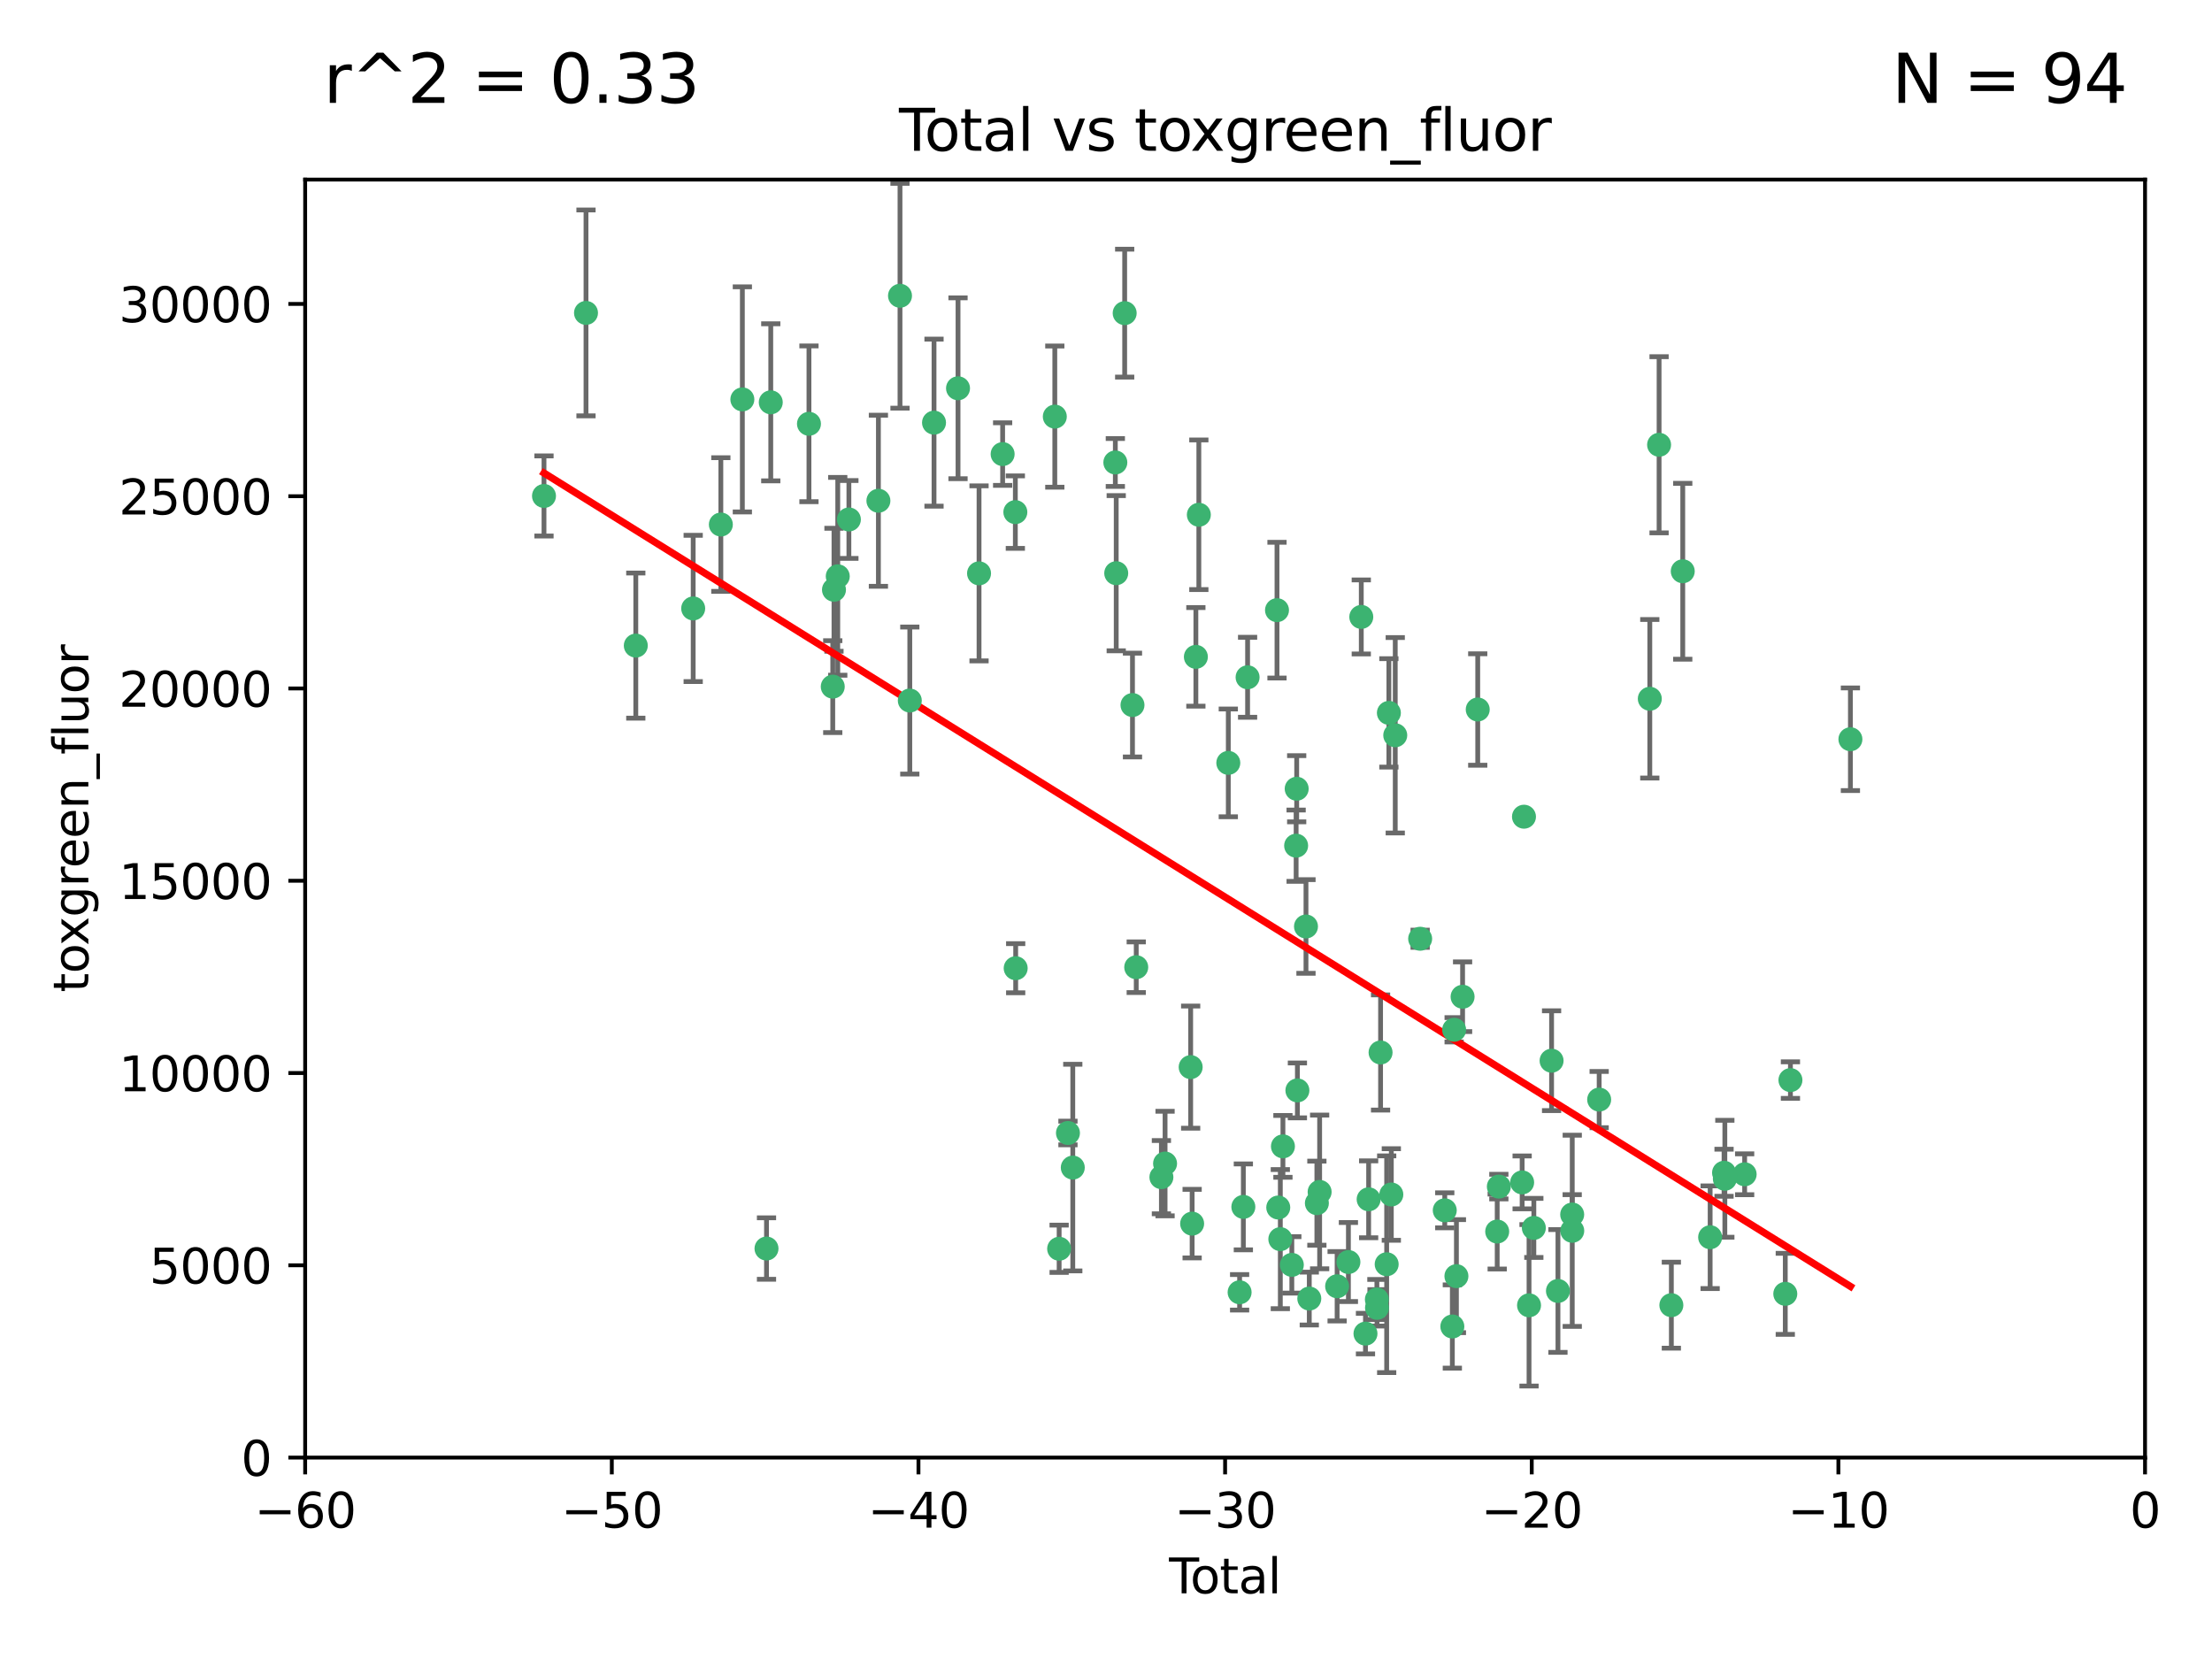<?xml version="1.0" encoding="utf-8" standalone="no"?>
<!DOCTYPE svg PUBLIC "-//W3C//DTD SVG 1.1//EN"
  "http://www.w3.org/Graphics/SVG/1.1/DTD/svg11.dtd">
<svg xmlns:xlink="http://www.w3.org/1999/xlink" width="460.8pt" height="345.6pt" viewBox="0 0 460.8 345.6" xmlns="http://www.w3.org/2000/svg" version="1.1">
 <defs>
  <style type="text/css">*{stroke-linejoin: round; stroke-linecap: butt}</style>
 </defs>
 <g id="figure_1">
  <g id="patch_1">
   <path d="M 0 345.6 
L 460.8 345.6 
L 460.8 0 
L 0 0 
z
" style="fill: #ffffff"/>
  </g>
  <g id="axes_1">
   <g id="patch_2">
    <path d="M 63.571 303.64 
L 446.85 303.64 
L 446.85 37.411 
L 63.571 37.411 
z
" style="fill: #ffffff"/>
   </g>
   <g id="PathCollection_1">
    <defs>
     <path id="m582b1fcab0" d="M 0 1.118 
C 0.297 1.118 0.581 1 0.791 0.791 
C 1 0.581 1.118 0.297 1.118 0 
C 1.118 -0.297 1 -0.581 0.791 -0.791 
C 0.581 -1 0.297 -1.118 0 -1.118 
C -0.297 -1.118 -0.581 -1 -0.791 -0.791 
C -1 -0.581 -1.118 -0.297 -1.118 0 
C -1.118 0.297 -1 0.581 -0.791 0.791 
C -0.581 1 -0.297 1.118 0 1.118 
z
" style="stroke: #3cb371"/>
    </defs>
    <g clip-path="url(#p3473bf7f42)">
     <use xlink:href="#m582b1fcab0" x="113.324" y="103.319" style="fill: #3cb371; stroke: #3cb371"/>
     <use xlink:href="#m582b1fcab0" x="122.075" y="65.184" style="fill: #3cb371; stroke: #3cb371"/>
     <use xlink:href="#m582b1fcab0" x="132.448" y="134.491" style="fill: #3cb371; stroke: #3cb371"/>
     <use xlink:href="#m582b1fcab0" x="144.404" y="126.749" style="fill: #3cb371; stroke: #3cb371"/>
     <use xlink:href="#m582b1fcab0" x="150.166" y="109.268" style="fill: #3cb371; stroke: #3cb371"/>
     <use xlink:href="#m582b1fcab0" x="154.646" y="83.201" style="fill: #3cb371; stroke: #3cb371"/>
     <use xlink:href="#m582b1fcab0" x="159.676" y="260.094" style="fill: #3cb371; stroke: #3cb371"/>
     <use xlink:href="#m582b1fcab0" x="160.565" y="83.811" style="fill: #3cb371; stroke: #3cb371"/>
     <use xlink:href="#m582b1fcab0" x="168.522" y="88.286" style="fill: #3cb371; stroke: #3cb371"/>
     <use xlink:href="#m582b1fcab0" x="173.478" y="143.039" style="fill: #3cb371; stroke: #3cb371"/>
     <use xlink:href="#m582b1fcab0" x="173.733" y="122.859" style="fill: #3cb371; stroke: #3cb371"/>
     <use xlink:href="#m582b1fcab0" x="174.52" y="120.054" style="fill: #3cb371; stroke: #3cb371"/>
     <use xlink:href="#m582b1fcab0" x="176.84" y="108.214" style="fill: #3cb371; stroke: #3cb371"/>
     <use xlink:href="#m582b1fcab0" x="182.989" y="104.315" style="fill: #3cb371; stroke: #3cb371"/>
     <use xlink:href="#m582b1fcab0" x="187.487" y="61.614" style="fill: #3cb371; stroke: #3cb371"/>
     <use xlink:href="#m582b1fcab0" x="189.528" y="145.935" style="fill: #3cb371; stroke: #3cb371"/>
     <use xlink:href="#m582b1fcab0" x="194.574" y="88.045" style="fill: #3cb371; stroke: #3cb371"/>
     <use xlink:href="#m582b1fcab0" x="199.574" y="80.887" style="fill: #3cb371; stroke: #3cb371"/>
     <use xlink:href="#m582b1fcab0" x="203.952" y="119.44" style="fill: #3cb371; stroke: #3cb371"/>
     <use xlink:href="#m582b1fcab0" x="208.867" y="94.593" style="fill: #3cb371; stroke: #3cb371"/>
     <use xlink:href="#m582b1fcab0" x="211.515" y="106.684" style="fill: #3cb371; stroke: #3cb371"/>
     <use xlink:href="#m582b1fcab0" x="211.585" y="201.695" style="fill: #3cb371; stroke: #3cb371"/>
     <use xlink:href="#m582b1fcab0" x="219.736" y="86.787" style="fill: #3cb371; stroke: #3cb371"/>
     <use xlink:href="#m582b1fcab0" x="220.638" y="260.14" style="fill: #3cb371; stroke: #3cb371"/>
     <use xlink:href="#m582b1fcab0" x="222.475" y="236.024" style="fill: #3cb371; stroke: #3cb371"/>
     <use xlink:href="#m582b1fcab0" x="223.48" y="243.228" style="fill: #3cb371; stroke: #3cb371"/>
     <use xlink:href="#m582b1fcab0" x="232.345" y="96.341" style="fill: #3cb371; stroke: #3cb371"/>
     <use xlink:href="#m582b1fcab0" x="232.53" y="119.409" style="fill: #3cb371; stroke: #3cb371"/>
     <use xlink:href="#m582b1fcab0" x="234.291" y="65.233" style="fill: #3cb371; stroke: #3cb371"/>
     <use xlink:href="#m582b1fcab0" x="235.917" y="146.874" style="fill: #3cb371; stroke: #3cb371"/>
     <use xlink:href="#m582b1fcab0" x="236.699" y="201.487" style="fill: #3cb371; stroke: #3cb371"/>
     <use xlink:href="#m582b1fcab0" x="241.942" y="245.224" style="fill: #3cb371; stroke: #3cb371"/>
     <use xlink:href="#m582b1fcab0" x="242.705" y="242.388" style="fill: #3cb371; stroke: #3cb371"/>
     <use xlink:href="#m582b1fcab0" x="248.038" y="222.299" style="fill: #3cb371; stroke: #3cb371"/>
     <use xlink:href="#m582b1fcab0" x="248.343" y="254.906" style="fill: #3cb371; stroke: #3cb371"/>
     <use xlink:href="#m582b1fcab0" x="249.123" y="136.835" style="fill: #3cb371; stroke: #3cb371"/>
     <use xlink:href="#m582b1fcab0" x="249.741" y="107.234" style="fill: #3cb371; stroke: #3cb371"/>
     <use xlink:href="#m582b1fcab0" x="255.878" y="158.921" style="fill: #3cb371; stroke: #3cb371"/>
     <use xlink:href="#m582b1fcab0" x="258.233" y="269.209" style="fill: #3cb371; stroke: #3cb371"/>
     <use xlink:href="#m582b1fcab0" x="259.013" y="251.417" style="fill: #3cb371; stroke: #3cb371"/>
     <use xlink:href="#m582b1fcab0" x="259.897" y="141.091" style="fill: #3cb371; stroke: #3cb371"/>
     <use xlink:href="#m582b1fcab0" x="266.022" y="127.107" style="fill: #3cb371; stroke: #3cb371"/>
     <use xlink:href="#m582b1fcab0" x="266.284" y="251.547" style="fill: #3cb371; stroke: #3cb371"/>
     <use xlink:href="#m582b1fcab0" x="266.715" y="258.133" style="fill: #3cb371; stroke: #3cb371"/>
     <use xlink:href="#m582b1fcab0" x="267.259" y="238.808" style="fill: #3cb371; stroke: #3cb371"/>
     <use xlink:href="#m582b1fcab0" x="269.11" y="263.497" style="fill: #3cb371; stroke: #3cb371"/>
     <use xlink:href="#m582b1fcab0" x="270.008" y="176.169" style="fill: #3cb371; stroke: #3cb371"/>
     <use xlink:href="#m582b1fcab0" x="270.123" y="164.309" style="fill: #3cb371; stroke: #3cb371"/>
     <use xlink:href="#m582b1fcab0" x="270.272" y="227.152" style="fill: #3cb371; stroke: #3cb371"/>
     <use xlink:href="#m582b1fcab0" x="272.061" y="193.002" style="fill: #3cb371; stroke: #3cb371"/>
     <use xlink:href="#m582b1fcab0" x="272.749" y="270.514" style="fill: #3cb371; stroke: #3cb371"/>
     <use xlink:href="#m582b1fcab0" x="274.329" y="250.642" style="fill: #3cb371; stroke: #3cb371"/>
     <use xlink:href="#m582b1fcab0" x="274.903" y="248.301" style="fill: #3cb371; stroke: #3cb371"/>
     <use xlink:href="#m582b1fcab0" x="278.547" y="267.951" style="fill: #3cb371; stroke: #3cb371"/>
     <use xlink:href="#m582b1fcab0" x="280.898" y="262.903" style="fill: #3cb371; stroke: #3cb371"/>
     <use xlink:href="#m582b1fcab0" x="283.58" y="128.518" style="fill: #3cb371; stroke: #3cb371"/>
     <use xlink:href="#m582b1fcab0" x="284.454" y="277.818" style="fill: #3cb371; stroke: #3cb371"/>
     <use xlink:href="#m582b1fcab0" x="285.113" y="249.837" style="fill: #3cb371; stroke: #3cb371"/>
     <use xlink:href="#m582b1fcab0" x="286.83" y="270.703" style="fill: #3cb371; stroke: #3cb371"/>
     <use xlink:href="#m582b1fcab0" x="286.857" y="272.443" style="fill: #3cb371; stroke: #3cb371"/>
     <use xlink:href="#m582b1fcab0" x="287.598" y="219.251" style="fill: #3cb371; stroke: #3cb371"/>
     <use xlink:href="#m582b1fcab0" x="288.87" y="263.364" style="fill: #3cb371; stroke: #3cb371"/>
     <use xlink:href="#m582b1fcab0" x="289.329" y="148.507" style="fill: #3cb371; stroke: #3cb371"/>
     <use xlink:href="#m582b1fcab0" x="289.839" y="248.836" style="fill: #3cb371; stroke: #3cb371"/>
     <use xlink:href="#m582b1fcab0" x="290.656" y="153.171" style="fill: #3cb371; stroke: #3cb371"/>
     <use xlink:href="#m582b1fcab0" x="295.844" y="195.558" style="fill: #3cb371; stroke: #3cb371"/>
     <use xlink:href="#m582b1fcab0" x="300.97" y="252.131" style="fill: #3cb371; stroke: #3cb371"/>
     <use xlink:href="#m582b1fcab0" x="302.549" y="276.333" style="fill: #3cb371; stroke: #3cb371"/>
     <use xlink:href="#m582b1fcab0" x="302.924" y="214.524" style="fill: #3cb371; stroke: #3cb371"/>
     <use xlink:href="#m582b1fcab0" x="303.399" y="265.846" style="fill: #3cb371; stroke: #3cb371"/>
     <use xlink:href="#m582b1fcab0" x="304.684" y="207.64" style="fill: #3cb371; stroke: #3cb371"/>
     <use xlink:href="#m582b1fcab0" x="307.838" y="147.801" style="fill: #3cb371; stroke: #3cb371"/>
     <use xlink:href="#m582b1fcab0" x="311.894" y="256.552" style="fill: #3cb371; stroke: #3cb371"/>
     <use xlink:href="#m582b1fcab0" x="312.237" y="247.192" style="fill: #3cb371; stroke: #3cb371"/>
     <use xlink:href="#m582b1fcab0" x="317.09" y="246.317" style="fill: #3cb371; stroke: #3cb371"/>
     <use xlink:href="#m582b1fcab0" x="317.472" y="170.133" style="fill: #3cb371; stroke: #3cb371"/>
     <use xlink:href="#m582b1fcab0" x="318.526" y="271.92" style="fill: #3cb371; stroke: #3cb371"/>
     <use xlink:href="#m582b1fcab0" x="319.527" y="255.796" style="fill: #3cb371; stroke: #3cb371"/>
     <use xlink:href="#m582b1fcab0" x="323.223" y="220.964" style="fill: #3cb371; stroke: #3cb371"/>
     <use xlink:href="#m582b1fcab0" x="324.55" y="268.93" style="fill: #3cb371; stroke: #3cb371"/>
     <use xlink:href="#m582b1fcab0" x="327.515" y="253.008" style="fill: #3cb371; stroke: #3cb371"/>
     <use xlink:href="#m582b1fcab0" x="327.528" y="256.398" style="fill: #3cb371; stroke: #3cb371"/>
     <use xlink:href="#m582b1fcab0" x="333.135" y="229.064" style="fill: #3cb371; stroke: #3cb371"/>
     <use xlink:href="#m582b1fcab0" x="343.683" y="145.567" style="fill: #3cb371; stroke: #3cb371"/>
     <use xlink:href="#m582b1fcab0" x="345.618" y="92.655" style="fill: #3cb371; stroke: #3cb371"/>
     <use xlink:href="#m582b1fcab0" x="348.174" y="271.892" style="fill: #3cb371; stroke: #3cb371"/>
     <use xlink:href="#m582b1fcab0" x="350.548" y="119.004" style="fill: #3cb371; stroke: #3cb371"/>
     <use xlink:href="#m582b1fcab0" x="356.254" y="257.738" style="fill: #3cb371; stroke: #3cb371"/>
     <use xlink:href="#m582b1fcab0" x="359.15" y="244.305" style="fill: #3cb371; stroke: #3cb371"/>
     <use xlink:href="#m582b1fcab0" x="359.317" y="245.561" style="fill: #3cb371; stroke: #3cb371"/>
     <use xlink:href="#m582b1fcab0" x="363.442" y="244.625" style="fill: #3cb371; stroke: #3cb371"/>
     <use xlink:href="#m582b1fcab0" x="371.908" y="269.529" style="fill: #3cb371; stroke: #3cb371"/>
     <use xlink:href="#m582b1fcab0" x="372.98" y="225.004" style="fill: #3cb371; stroke: #3cb371"/>
     <use xlink:href="#m582b1fcab0" x="385.474" y="153.996" style="fill: #3cb371; stroke: #3cb371"/>
    </g>
   </g>
   <g id="matplotlib.axis_1">
    <g id="xtick_1">
     <g id="line2d_1">
      <defs>
       <path id="m80ce47f6ce" d="M 0 0 
L 0 3.5 
" style="stroke: #000000; stroke-width: 0.8"/>
      </defs>
      <g>
       <use xlink:href="#m80ce47f6ce" x="63.571" y="303.64" style="stroke: #000000; stroke-width: 0.8"/>
      </g>
     </g>
     <g id="text_1">
      <!-- −60 -->
      <g transform="translate(53.019 318.238)scale(0.1 -0.1)">
       <defs>
        <path id="DejaVuSans-2212" d="M 678 2272 
L 4684 2272 
L 4684 1741 
L 678 1741 
L 678 2272 
z
" transform="scale(0.016)"/>
        <path id="DejaVuSans-36" d="M 2113 2584 
Q 1688 2584 1439 2293 
Q 1191 2003 1191 1497 
Q 1191 994 1439 701 
Q 1688 409 2113 409 
Q 2538 409 2786 701 
Q 3034 994 3034 1497 
Q 3034 2003 2786 2293 
Q 2538 2584 2113 2584 
z
M 3366 4563 
L 3366 3988 
Q 3128 4100 2886 4159 
Q 2644 4219 2406 4219 
Q 1781 4219 1451 3797 
Q 1122 3375 1075 2522 
Q 1259 2794 1537 2939 
Q 1816 3084 2150 3084 
Q 2853 3084 3261 2657 
Q 3669 2231 3669 1497 
Q 3669 778 3244 343 
Q 2819 -91 2113 -91 
Q 1303 -91 875 529 
Q 447 1150 447 2328 
Q 447 3434 972 4092 
Q 1497 4750 2381 4750 
Q 2619 4750 2861 4703 
Q 3103 4656 3366 4563 
z
" transform="scale(0.016)"/>
        <path id="DejaVuSans-30" d="M 2034 4250 
Q 1547 4250 1301 3770 
Q 1056 3291 1056 2328 
Q 1056 1369 1301 889 
Q 1547 409 2034 409 
Q 2525 409 2770 889 
Q 3016 1369 3016 2328 
Q 3016 3291 2770 3770 
Q 2525 4250 2034 4250 
z
M 2034 4750 
Q 2819 4750 3233 4129 
Q 3647 3509 3647 2328 
Q 3647 1150 3233 529 
Q 2819 -91 2034 -91 
Q 1250 -91 836 529 
Q 422 1150 422 2328 
Q 422 3509 836 4129 
Q 1250 4750 2034 4750 
z
" transform="scale(0.016)"/>
       </defs>
       <use xlink:href="#DejaVuSans-2212"/>
       <use xlink:href="#DejaVuSans-36" x="83.789"/>
       <use xlink:href="#DejaVuSans-30" x="147.412"/>
      </g>
     </g>
    </g>
    <g id="xtick_2">
     <g id="line2d_2">
      <g>
       <use xlink:href="#m80ce47f6ce" x="127.451" y="303.64" style="stroke: #000000; stroke-width: 0.8"/>
      </g>
     </g>
     <g id="text_2">
      <!-- −50 -->
      <g transform="translate(116.899 318.238)scale(0.1 -0.1)">
       <defs>
        <path id="DejaVuSans-35" d="M 691 4666 
L 3169 4666 
L 3169 4134 
L 1269 4134 
L 1269 2991 
Q 1406 3038 1543 3061 
Q 1681 3084 1819 3084 
Q 2600 3084 3056 2656 
Q 3513 2228 3513 1497 
Q 3513 744 3044 326 
Q 2575 -91 1722 -91 
Q 1428 -91 1123 -41 
Q 819 9 494 109 
L 494 744 
Q 775 591 1075 516 
Q 1375 441 1709 441 
Q 2250 441 2565 725 
Q 2881 1009 2881 1497 
Q 2881 1984 2565 2268 
Q 2250 2553 1709 2553 
Q 1456 2553 1204 2497 
Q 953 2441 691 2322 
L 691 4666 
z
" transform="scale(0.016)"/>
       </defs>
       <use xlink:href="#DejaVuSans-2212"/>
       <use xlink:href="#DejaVuSans-35" x="83.789"/>
       <use xlink:href="#DejaVuSans-30" x="147.412"/>
      </g>
     </g>
    </g>
    <g id="xtick_3">
     <g id="line2d_3">
      <g>
       <use xlink:href="#m80ce47f6ce" x="191.331" y="303.64" style="stroke: #000000; stroke-width: 0.8"/>
      </g>
     </g>
     <g id="text_3">
      <!-- −40 -->
      <g transform="translate(180.778 318.238)scale(0.1 -0.1)">
       <defs>
        <path id="DejaVuSans-34" d="M 2419 4116 
L 825 1625 
L 2419 1625 
L 2419 4116 
z
M 2253 4666 
L 3047 4666 
L 3047 1625 
L 3713 1625 
L 3713 1100 
L 3047 1100 
L 3047 0 
L 2419 0 
L 2419 1100 
L 313 1100 
L 313 1709 
L 2253 4666 
z
" transform="scale(0.016)"/>
       </defs>
       <use xlink:href="#DejaVuSans-2212"/>
       <use xlink:href="#DejaVuSans-34" x="83.789"/>
       <use xlink:href="#DejaVuSans-30" x="147.412"/>
      </g>
     </g>
    </g>
    <g id="xtick_4">
     <g id="line2d_4">
      <g>
       <use xlink:href="#m80ce47f6ce" x="255.211" y="303.64" style="stroke: #000000; stroke-width: 0.8"/>
      </g>
     </g>
     <g id="text_4">
      <!-- −30 -->
      <g transform="translate(244.658 318.238)scale(0.1 -0.1)">
       <defs>
        <path id="DejaVuSans-33" d="M 2597 2516 
Q 3050 2419 3304 2112 
Q 3559 1806 3559 1356 
Q 3559 666 3084 287 
Q 2609 -91 1734 -91 
Q 1441 -91 1130 -33 
Q 819 25 488 141 
L 488 750 
Q 750 597 1062 519 
Q 1375 441 1716 441 
Q 2309 441 2620 675 
Q 2931 909 2931 1356 
Q 2931 1769 2642 2001 
Q 2353 2234 1838 2234 
L 1294 2234 
L 1294 2753 
L 1863 2753 
Q 2328 2753 2575 2939 
Q 2822 3125 2822 3475 
Q 2822 3834 2567 4026 
Q 2313 4219 1838 4219 
Q 1578 4219 1281 4162 
Q 984 4106 628 3988 
L 628 4550 
Q 988 4650 1302 4700 
Q 1616 4750 1894 4750 
Q 2613 4750 3031 4423 
Q 3450 4097 3450 3541 
Q 3450 3153 3228 2886 
Q 3006 2619 2597 2516 
z
" transform="scale(0.016)"/>
       </defs>
       <use xlink:href="#DejaVuSans-2212"/>
       <use xlink:href="#DejaVuSans-33" x="83.789"/>
       <use xlink:href="#DejaVuSans-30" x="147.412"/>
      </g>
     </g>
    </g>
    <g id="xtick_5">
     <g id="line2d_5">
      <g>
       <use xlink:href="#m80ce47f6ce" x="319.09" y="303.64" style="stroke: #000000; stroke-width: 0.8"/>
      </g>
     </g>
     <g id="text_5">
      <!-- −20 -->
      <g transform="translate(308.538 318.238)scale(0.1 -0.1)">
       <defs>
        <path id="DejaVuSans-32" d="M 1228 531 
L 3431 531 
L 3431 0 
L 469 0 
L 469 531 
Q 828 903 1448 1529 
Q 2069 2156 2228 2338 
Q 2531 2678 2651 2914 
Q 2772 3150 2772 3378 
Q 2772 3750 2511 3984 
Q 2250 4219 1831 4219 
Q 1534 4219 1204 4116 
Q 875 4013 500 3803 
L 500 4441 
Q 881 4594 1212 4672 
Q 1544 4750 1819 4750 
Q 2544 4750 2975 4387 
Q 3406 4025 3406 3419 
Q 3406 3131 3298 2873 
Q 3191 2616 2906 2266 
Q 2828 2175 2409 1742 
Q 1991 1309 1228 531 
z
" transform="scale(0.016)"/>
       </defs>
       <use xlink:href="#DejaVuSans-2212"/>
       <use xlink:href="#DejaVuSans-32" x="83.789"/>
       <use xlink:href="#DejaVuSans-30" x="147.412"/>
      </g>
     </g>
    </g>
    <g id="xtick_6">
     <g id="line2d_6">
      <g>
       <use xlink:href="#m80ce47f6ce" x="382.97" y="303.64" style="stroke: #000000; stroke-width: 0.8"/>
      </g>
     </g>
     <g id="text_6">
      <!-- −10 -->
      <g transform="translate(372.418 318.238)scale(0.1 -0.1)">
       <defs>
        <path id="DejaVuSans-31" d="M 794 531 
L 1825 531 
L 1825 4091 
L 703 3866 
L 703 4441 
L 1819 4666 
L 2450 4666 
L 2450 531 
L 3481 531 
L 3481 0 
L 794 0 
L 794 531 
z
" transform="scale(0.016)"/>
       </defs>
       <use xlink:href="#DejaVuSans-2212"/>
       <use xlink:href="#DejaVuSans-31" x="83.789"/>
       <use xlink:href="#DejaVuSans-30" x="147.412"/>
      </g>
     </g>
    </g>
    <g id="xtick_7">
     <g id="line2d_7">
      <g>
       <use xlink:href="#m80ce47f6ce" x="446.85" y="303.64" style="stroke: #000000; stroke-width: 0.8"/>
      </g>
     </g>
     <g id="text_7">
      <!-- 0 -->
      <g transform="translate(443.669 318.238)scale(0.1 -0.1)">
       <use xlink:href="#DejaVuSans-30"/>
      </g>
     </g>
    </g>
    <g id="text_8">
     <!-- Total -->
     <g transform="translate(243.534 331.917)scale(0.1 -0.1)">
      <defs>
       <path id="DejaVuSans-54" d="M -19 4666 
L 3928 4666 
L 3928 4134 
L 2272 4134 
L 2272 0 
L 1638 0 
L 1638 4134 
L -19 4134 
L -19 4666 
z
" transform="scale(0.016)"/>
       <path id="DejaVuSans-6f" d="M 1959 3097 
Q 1497 3097 1228 2736 
Q 959 2375 959 1747 
Q 959 1119 1226 758 
Q 1494 397 1959 397 
Q 2419 397 2687 759 
Q 2956 1122 2956 1747 
Q 2956 2369 2687 2733 
Q 2419 3097 1959 3097 
z
M 1959 3584 
Q 2709 3584 3137 3096 
Q 3566 2609 3566 1747 
Q 3566 888 3137 398 
Q 2709 -91 1959 -91 
Q 1206 -91 779 398 
Q 353 888 353 1747 
Q 353 2609 779 3096 
Q 1206 3584 1959 3584 
z
" transform="scale(0.016)"/>
       <path id="DejaVuSans-74" d="M 1172 4494 
L 1172 3500 
L 2356 3500 
L 2356 3053 
L 1172 3053 
L 1172 1153 
Q 1172 725 1289 603 
Q 1406 481 1766 481 
L 2356 481 
L 2356 0 
L 1766 0 
Q 1100 0 847 248 
Q 594 497 594 1153 
L 594 3053 
L 172 3053 
L 172 3500 
L 594 3500 
L 594 4494 
L 1172 4494 
z
" transform="scale(0.016)"/>
       <path id="DejaVuSans-61" d="M 2194 1759 
Q 1497 1759 1228 1600 
Q 959 1441 959 1056 
Q 959 750 1161 570 
Q 1363 391 1709 391 
Q 2188 391 2477 730 
Q 2766 1069 2766 1631 
L 2766 1759 
L 2194 1759 
z
M 3341 1997 
L 3341 0 
L 2766 0 
L 2766 531 
Q 2569 213 2275 61 
Q 1981 -91 1556 -91 
Q 1019 -91 701 211 
Q 384 513 384 1019 
Q 384 1609 779 1909 
Q 1175 2209 1959 2209 
L 2766 2209 
L 2766 2266 
Q 2766 2663 2505 2880 
Q 2244 3097 1772 3097 
Q 1472 3097 1187 3025 
Q 903 2953 641 2809 
L 641 3341 
Q 956 3463 1253 3523 
Q 1550 3584 1831 3584 
Q 2591 3584 2966 3190 
Q 3341 2797 3341 1997 
z
" transform="scale(0.016)"/>
       <path id="DejaVuSans-6c" d="M 603 4863 
L 1178 4863 
L 1178 0 
L 603 0 
L 603 4863 
z
" transform="scale(0.016)"/>
      </defs>
      <use xlink:href="#DejaVuSans-54"/>
      <use xlink:href="#DejaVuSans-6f" x="44.084"/>
      <use xlink:href="#DejaVuSans-74" x="105.266"/>
      <use xlink:href="#DejaVuSans-61" x="144.475"/>
      <use xlink:href="#DejaVuSans-6c" x="205.754"/>
     </g>
    </g>
   </g>
   <g id="matplotlib.axis_2">
    <g id="ytick_1">
     <g id="line2d_8">
      <defs>
       <path id="m2e0b025d8f" d="M 0 0 
L -3.5 0 
" style="stroke: #000000; stroke-width: 0.8"/>
      </defs>
      <g>
       <use xlink:href="#m2e0b025d8f" x="63.571" y="303.64" style="stroke: #000000; stroke-width: 0.8"/>
      </g>
     </g>
     <g id="text_9">
      <!-- 0 -->
      <g transform="translate(50.209 307.439)scale(0.1 -0.1)">
       <use xlink:href="#DejaVuSans-30"/>
      </g>
     </g>
    </g>
    <g id="ytick_2">
     <g id="line2d_9">
      <g>
       <use xlink:href="#m2e0b025d8f" x="63.571" y="263.586" style="stroke: #000000; stroke-width: 0.8"/>
      </g>
     </g>
     <g id="text_10">
      <!-- 5000 -->
      <g transform="translate(31.121 267.385)scale(0.1 -0.1)">
       <use xlink:href="#DejaVuSans-35"/>
       <use xlink:href="#DejaVuSans-30" x="63.623"/>
       <use xlink:href="#DejaVuSans-30" x="127.246"/>
       <use xlink:href="#DejaVuSans-30" x="190.869"/>
      </g>
     </g>
    </g>
    <g id="ytick_3">
     <g id="line2d_10">
      <g>
       <use xlink:href="#m2e0b025d8f" x="63.571" y="223.532" style="stroke: #000000; stroke-width: 0.8"/>
      </g>
     </g>
     <g id="text_11">
      <!-- 10000 -->
      <g transform="translate(24.759 227.331)scale(0.1 -0.1)">
       <use xlink:href="#DejaVuSans-31"/>
       <use xlink:href="#DejaVuSans-30" x="63.623"/>
       <use xlink:href="#DejaVuSans-30" x="127.246"/>
       <use xlink:href="#DejaVuSans-30" x="190.869"/>
       <use xlink:href="#DejaVuSans-30" x="254.492"/>
      </g>
     </g>
    </g>
    <g id="ytick_4">
     <g id="line2d_11">
      <g>
       <use xlink:href="#m2e0b025d8f" x="63.571" y="183.478" style="stroke: #000000; stroke-width: 0.8"/>
      </g>
     </g>
     <g id="text_12">
      <!-- 15000 -->
      <g transform="translate(24.759 187.278)scale(0.1 -0.1)">
       <use xlink:href="#DejaVuSans-31"/>
       <use xlink:href="#DejaVuSans-35" x="63.623"/>
       <use xlink:href="#DejaVuSans-30" x="127.246"/>
       <use xlink:href="#DejaVuSans-30" x="190.869"/>
       <use xlink:href="#DejaVuSans-30" x="254.492"/>
      </g>
     </g>
    </g>
    <g id="ytick_5">
     <g id="line2d_12">
      <g>
       <use xlink:href="#m2e0b025d8f" x="63.571" y="143.424" style="stroke: #000000; stroke-width: 0.8"/>
      </g>
     </g>
     <g id="text_13">
      <!-- 20000 -->
      <g transform="translate(24.759 147.224)scale(0.1 -0.1)">
       <use xlink:href="#DejaVuSans-32"/>
       <use xlink:href="#DejaVuSans-30" x="63.623"/>
       <use xlink:href="#DejaVuSans-30" x="127.246"/>
       <use xlink:href="#DejaVuSans-30" x="190.869"/>
       <use xlink:href="#DejaVuSans-30" x="254.492"/>
      </g>
     </g>
    </g>
    <g id="ytick_6">
     <g id="line2d_13">
      <g>
       <use xlink:href="#m2e0b025d8f" x="63.571" y="103.371" style="stroke: #000000; stroke-width: 0.8"/>
      </g>
     </g>
     <g id="text_14">
      <!-- 25000 -->
      <g transform="translate(24.759 107.17)scale(0.1 -0.1)">
       <use xlink:href="#DejaVuSans-32"/>
       <use xlink:href="#DejaVuSans-35" x="63.623"/>
       <use xlink:href="#DejaVuSans-30" x="127.246"/>
       <use xlink:href="#DejaVuSans-30" x="190.869"/>
       <use xlink:href="#DejaVuSans-30" x="254.492"/>
      </g>
     </g>
    </g>
    <g id="ytick_7">
     <g id="line2d_14">
      <g>
       <use xlink:href="#m2e0b025d8f" x="63.571" y="63.317" style="stroke: #000000; stroke-width: 0.8"/>
      </g>
     </g>
     <g id="text_15">
      <!-- 30000 -->
      <g transform="translate(24.759 67.116)scale(0.1 -0.1)">
       <use xlink:href="#DejaVuSans-33"/>
       <use xlink:href="#DejaVuSans-30" x="63.623"/>
       <use xlink:href="#DejaVuSans-30" x="127.246"/>
       <use xlink:href="#DejaVuSans-30" x="190.869"/>
       <use xlink:href="#DejaVuSans-30" x="254.492"/>
      </g>
     </g>
    </g>
    <g id="text_16">
     <!-- toxgreen_fluor -->
     <g transform="translate(18.401 206.72)rotate(-90)scale(0.1 -0.1)">
      <defs>
       <path id="DejaVuSans-78" d="M 3513 3500 
L 2247 1797 
L 3578 0 
L 2900 0 
L 1881 1375 
L 863 0 
L 184 0 
L 1544 1831 
L 300 3500 
L 978 3500 
L 1906 2253 
L 2834 3500 
L 3513 3500 
z
" transform="scale(0.016)"/>
       <path id="DejaVuSans-67" d="M 2906 1791 
Q 2906 2416 2648 2759 
Q 2391 3103 1925 3103 
Q 1463 3103 1205 2759 
Q 947 2416 947 1791 
Q 947 1169 1205 825 
Q 1463 481 1925 481 
Q 2391 481 2648 825 
Q 2906 1169 2906 1791 
z
M 3481 434 
Q 3481 -459 3084 -895 
Q 2688 -1331 1869 -1331 
Q 1566 -1331 1297 -1286 
Q 1028 -1241 775 -1147 
L 775 -588 
Q 1028 -725 1275 -790 
Q 1522 -856 1778 -856 
Q 2344 -856 2625 -561 
Q 2906 -266 2906 331 
L 2906 616 
Q 2728 306 2450 153 
Q 2172 0 1784 0 
Q 1141 0 747 490 
Q 353 981 353 1791 
Q 353 2603 747 3093 
Q 1141 3584 1784 3584 
Q 2172 3584 2450 3431 
Q 2728 3278 2906 2969 
L 2906 3500 
L 3481 3500 
L 3481 434 
z
" transform="scale(0.016)"/>
       <path id="DejaVuSans-72" d="M 2631 2963 
Q 2534 3019 2420 3045 
Q 2306 3072 2169 3072 
Q 1681 3072 1420 2755 
Q 1159 2438 1159 1844 
L 1159 0 
L 581 0 
L 581 3500 
L 1159 3500 
L 1159 2956 
Q 1341 3275 1631 3429 
Q 1922 3584 2338 3584 
Q 2397 3584 2469 3576 
Q 2541 3569 2628 3553 
L 2631 2963 
z
" transform="scale(0.016)"/>
       <path id="DejaVuSans-65" d="M 3597 1894 
L 3597 1613 
L 953 1613 
Q 991 1019 1311 708 
Q 1631 397 2203 397 
Q 2534 397 2845 478 
Q 3156 559 3463 722 
L 3463 178 
Q 3153 47 2828 -22 
Q 2503 -91 2169 -91 
Q 1331 -91 842 396 
Q 353 884 353 1716 
Q 353 2575 817 3079 
Q 1281 3584 2069 3584 
Q 2775 3584 3186 3129 
Q 3597 2675 3597 1894 
z
M 3022 2063 
Q 3016 2534 2758 2815 
Q 2500 3097 2075 3097 
Q 1594 3097 1305 2825 
Q 1016 2553 972 2059 
L 3022 2063 
z
" transform="scale(0.016)"/>
       <path id="DejaVuSans-6e" d="M 3513 2113 
L 3513 0 
L 2938 0 
L 2938 2094 
Q 2938 2591 2744 2837 
Q 2550 3084 2163 3084 
Q 1697 3084 1428 2787 
Q 1159 2491 1159 1978 
L 1159 0 
L 581 0 
L 581 3500 
L 1159 3500 
L 1159 2956 
Q 1366 3272 1645 3428 
Q 1925 3584 2291 3584 
Q 2894 3584 3203 3211 
Q 3513 2838 3513 2113 
z
" transform="scale(0.016)"/>
       <path id="DejaVuSans-5f" d="M 3263 -1063 
L 3263 -1509 
L -63 -1509 
L -63 -1063 
L 3263 -1063 
z
" transform="scale(0.016)"/>
       <path id="DejaVuSans-66" d="M 2375 4863 
L 2375 4384 
L 1825 4384 
Q 1516 4384 1395 4259 
Q 1275 4134 1275 3809 
L 1275 3500 
L 2222 3500 
L 2222 3053 
L 1275 3053 
L 1275 0 
L 697 0 
L 697 3053 
L 147 3053 
L 147 3500 
L 697 3500 
L 697 3744 
Q 697 4328 969 4595 
Q 1241 4863 1831 4863 
L 2375 4863 
z
" transform="scale(0.016)"/>
       <path id="DejaVuSans-75" d="M 544 1381 
L 544 3500 
L 1119 3500 
L 1119 1403 
Q 1119 906 1312 657 
Q 1506 409 1894 409 
Q 2359 409 2629 706 
Q 2900 1003 2900 1516 
L 2900 3500 
L 3475 3500 
L 3475 0 
L 2900 0 
L 2900 538 
Q 2691 219 2414 64 
Q 2138 -91 1772 -91 
Q 1169 -91 856 284 
Q 544 659 544 1381 
z
M 1991 3584 
L 1991 3584 
z
" transform="scale(0.016)"/>
      </defs>
      <use xlink:href="#DejaVuSans-74"/>
      <use xlink:href="#DejaVuSans-6f" x="39.209"/>
      <use xlink:href="#DejaVuSans-78" x="97.266"/>
      <use xlink:href="#DejaVuSans-67" x="156.445"/>
      <use xlink:href="#DejaVuSans-72" x="219.922"/>
      <use xlink:href="#DejaVuSans-65" x="258.785"/>
      <use xlink:href="#DejaVuSans-65" x="320.309"/>
      <use xlink:href="#DejaVuSans-6e" x="381.832"/>
      <use xlink:href="#DejaVuSans-5f" x="445.211"/>
      <use xlink:href="#DejaVuSans-66" x="495.211"/>
      <use xlink:href="#DejaVuSans-6c" x="530.416"/>
      <use xlink:href="#DejaVuSans-75" x="558.199"/>
      <use xlink:href="#DejaVuSans-6f" x="621.578"/>
      <use xlink:href="#DejaVuSans-72" x="682.76"/>
     </g>
    </g>
   </g>
   <g id="LineCollection_1">
    <path d="M 113.324 111.662 
L 113.324 94.976 
" clip-path="url(#p3473bf7f42)" style="fill: none; stroke: #696969"/>
    <path d="M 122.075 86.629 
L 122.075 43.739 
" clip-path="url(#p3473bf7f42)" style="fill: none; stroke: #696969"/>
    <path d="M 132.448 149.606 
L 132.448 119.375 
" clip-path="url(#p3473bf7f42)" style="fill: none; stroke: #696969"/>
    <path d="M 144.404 141.983 
L 144.404 111.515 
" clip-path="url(#p3473bf7f42)" style="fill: none; stroke: #696969"/>
    <path d="M 150.166 123.191 
L 150.166 95.346 
" clip-path="url(#p3473bf7f42)" style="fill: none; stroke: #696969"/>
    <path d="M 154.646 106.648 
L 154.646 59.753 
" clip-path="url(#p3473bf7f42)" style="fill: none; stroke: #696969"/>
    <path d="M 159.676 266.497 
L 159.676 253.692 
" clip-path="url(#p3473bf7f42)" style="fill: none; stroke: #696969"/>
    <path d="M 160.565 100.173 
L 160.565 67.45 
" clip-path="url(#p3473bf7f42)" style="fill: none; stroke: #696969"/>
    <path d="M 168.522 104.51 
L 168.522 72.063 
" clip-path="url(#p3473bf7f42)" style="fill: none; stroke: #696969"/>
    <path d="M 173.478 152.61 
L 173.478 133.468 
" clip-path="url(#p3473bf7f42)" style="fill: none; stroke: #696969"/>
    <path d="M 173.733 135.667 
L 173.733 110.051 
" clip-path="url(#p3473bf7f42)" style="fill: none; stroke: #696969"/>
    <path d="M 174.52 140.659 
L 174.52 99.45 
" clip-path="url(#p3473bf7f42)" style="fill: none; stroke: #696969"/>
    <path d="M 176.84 116.326 
L 176.84 100.101 
" clip-path="url(#p3473bf7f42)" style="fill: none; stroke: #696969"/>
    <path d="M 182.989 122.133 
L 182.989 86.497 
" clip-path="url(#p3473bf7f42)" style="fill: none; stroke: #696969"/>
    <path d="M 187.487 85.029 
L 187.487 38.199 
" clip-path="url(#p3473bf7f42)" style="fill: none; stroke: #696969"/>
    <path d="M 189.528 161.248 
L 189.528 130.622 
" clip-path="url(#p3473bf7f42)" style="fill: none; stroke: #696969"/>
    <path d="M 194.574 105.444 
L 194.574 70.646 
" clip-path="url(#p3473bf7f42)" style="fill: none; stroke: #696969"/>
    <path d="M 199.574 99.727 
L 199.574 62.047 
" clip-path="url(#p3473bf7f42)" style="fill: none; stroke: #696969"/>
    <path d="M 203.952 137.675 
L 203.952 101.206 
" clip-path="url(#p3473bf7f42)" style="fill: none; stroke: #696969"/>
    <path d="M 208.867 101.108 
L 208.867 88.078 
" clip-path="url(#p3473bf7f42)" style="fill: none; stroke: #696969"/>
    <path d="M 211.515 114.235 
L 211.515 99.134 
" clip-path="url(#p3473bf7f42)" style="fill: none; stroke: #696969"/>
    <path d="M 211.585 206.809 
L 211.585 196.58 
" clip-path="url(#p3473bf7f42)" style="fill: none; stroke: #696969"/>
    <path d="M 219.736 101.495 
L 219.736 72.08 
" clip-path="url(#p3473bf7f42)" style="fill: none; stroke: #696969"/>
    <path d="M 220.638 265.065 
L 220.638 255.214 
" clip-path="url(#p3473bf7f42)" style="fill: none; stroke: #696969"/>
    <path d="M 222.475 238.492 
L 222.475 233.557 
" clip-path="url(#p3473bf7f42)" style="fill: none; stroke: #696969"/>
    <path d="M 223.48 264.748 
L 223.48 221.708 
" clip-path="url(#p3473bf7f42)" style="fill: none; stroke: #696969"/>
    <path d="M 232.345 101.329 
L 232.345 91.353 
" clip-path="url(#p3473bf7f42)" style="fill: none; stroke: #696969"/>
    <path d="M 232.53 135.574 
L 232.53 103.243 
" clip-path="url(#p3473bf7f42)" style="fill: none; stroke: #696969"/>
    <path d="M 234.291 78.556 
L 234.291 51.911 
" clip-path="url(#p3473bf7f42)" style="fill: none; stroke: #696969"/>
    <path d="M 235.917 157.684 
L 235.917 136.065 
" clip-path="url(#p3473bf7f42)" style="fill: none; stroke: #696969"/>
    <path d="M 236.699 206.761 
L 236.699 196.213 
" clip-path="url(#p3473bf7f42)" style="fill: none; stroke: #696969"/>
    <path d="M 241.942 252.857 
L 241.942 237.591 
" clip-path="url(#p3473bf7f42)" style="fill: none; stroke: #696969"/>
    <path d="M 242.705 253.279 
L 242.705 231.496 
" clip-path="url(#p3473bf7f42)" style="fill: none; stroke: #696969"/>
    <path d="M 248.038 235.023 
L 248.038 209.574 
" clip-path="url(#p3473bf7f42)" style="fill: none; stroke: #696969"/>
    <path d="M 248.343 262.048 
L 248.343 247.764 
" clip-path="url(#p3473bf7f42)" style="fill: none; stroke: #696969"/>
    <path d="M 249.123 147.104 
L 249.123 126.566 
" clip-path="url(#p3473bf7f42)" style="fill: none; stroke: #696969"/>
    <path d="M 249.741 122.819 
L 249.741 91.649 
" clip-path="url(#p3473bf7f42)" style="fill: none; stroke: #696969"/>
    <path d="M 255.878 170.147 
L 255.878 147.694 
" clip-path="url(#p3473bf7f42)" style="fill: none; stroke: #696969"/>
    <path d="M 258.233 272.908 
L 258.233 265.511 
" clip-path="url(#p3473bf7f42)" style="fill: none; stroke: #696969"/>
    <path d="M 259.013 260.365 
L 259.013 242.469 
" clip-path="url(#p3473bf7f42)" style="fill: none; stroke: #696969"/>
    <path d="M 259.897 149.421 
L 259.897 132.76 
" clip-path="url(#p3473bf7f42)" style="fill: none; stroke: #696969"/>
    <path d="M 266.022 141.248 
L 266.022 112.967 
" clip-path="url(#p3473bf7f42)" style="fill: none; stroke: #696969"/>
    <path d="M 266.284 252.228 
L 266.284 250.867 
" clip-path="url(#p3473bf7f42)" style="fill: none; stroke: #696969"/>
    <path d="M 266.715 272.621 
L 266.715 243.644 
" clip-path="url(#p3473bf7f42)" style="fill: none; stroke: #696969"/>
    <path d="M 267.259 245.248 
L 267.259 232.369 
" clip-path="url(#p3473bf7f42)" style="fill: none; stroke: #696969"/>
    <path d="M 269.11 269.377 
L 269.11 257.616 
" clip-path="url(#p3473bf7f42)" style="fill: none; stroke: #696969"/>
    <path d="M 270.008 183.597 
L 270.008 168.741 
" clip-path="url(#p3473bf7f42)" style="fill: none; stroke: #696969"/>
    <path d="M 270.123 171.2 
L 270.123 157.418 
" clip-path="url(#p3473bf7f42)" style="fill: none; stroke: #696969"/>
    <path d="M 270.272 232.87 
L 270.272 221.434 
" clip-path="url(#p3473bf7f42)" style="fill: none; stroke: #696969"/>
    <path d="M 272.061 202.754 
L 272.061 183.249 
" clip-path="url(#p3473bf7f42)" style="fill: none; stroke: #696969"/>
    <path d="M 272.749 276.02 
L 272.749 265.008 
" clip-path="url(#p3473bf7f42)" style="fill: none; stroke: #696969"/>
    <path d="M 274.329 259.401 
L 274.329 241.882 
" clip-path="url(#p3473bf7f42)" style="fill: none; stroke: #696969"/>
    <path d="M 274.903 264.31 
L 274.903 232.292 
" clip-path="url(#p3473bf7f42)" style="fill: none; stroke: #696969"/>
    <path d="M 278.547 275.179 
L 278.547 260.723 
" clip-path="url(#p3473bf7f42)" style="fill: none; stroke: #696969"/>
    <path d="M 280.898 271.133 
L 280.898 254.673 
" clip-path="url(#p3473bf7f42)" style="fill: none; stroke: #696969"/>
    <path d="M 283.58 136.228 
L 283.58 120.808 
" clip-path="url(#p3473bf7f42)" style="fill: none; stroke: #696969"/>
    <path d="M 284.454 282.042 
L 284.454 273.593 
" clip-path="url(#p3473bf7f42)" style="fill: none; stroke: #696969"/>
    <path d="M 285.113 257.847 
L 285.113 241.828 
" clip-path="url(#p3473bf7f42)" style="fill: none; stroke: #696969"/>
    <path d="M 286.83 274.871 
L 286.83 266.536 
" clip-path="url(#p3473bf7f42)" style="fill: none; stroke: #696969"/>
    <path d="M 286.857 276.237 
L 286.857 268.649 
" clip-path="url(#p3473bf7f42)" style="fill: none; stroke: #696969"/>
    <path d="M 287.598 231.246 
L 287.598 207.255 
" clip-path="url(#p3473bf7f42)" style="fill: none; stroke: #696969"/>
    <path d="M 288.87 285.938 
L 288.87 240.791 
" clip-path="url(#p3473bf7f42)" style="fill: none; stroke: #696969"/>
    <path d="M 289.329 159.798 
L 289.329 137.216 
" clip-path="url(#p3473bf7f42)" style="fill: none; stroke: #696969"/>
    <path d="M 289.839 258.377 
L 289.839 239.295 
" clip-path="url(#p3473bf7f42)" style="fill: none; stroke: #696969"/>
    <path d="M 290.656 173.526 
L 290.656 132.815 
" clip-path="url(#p3473bf7f42)" style="fill: none; stroke: #696969"/>
    <path d="M 295.844 197.349 
L 295.844 193.767 
" clip-path="url(#p3473bf7f42)" style="fill: none; stroke: #696969"/>
    <path d="M 300.97 255.783 
L 300.97 248.48 
" clip-path="url(#p3473bf7f42)" style="fill: none; stroke: #696969"/>
    <path d="M 302.549 285.006 
L 302.549 267.659 
" clip-path="url(#p3473bf7f42)" style="fill: none; stroke: #696969"/>
    <path d="M 302.924 217.059 
L 302.924 211.99 
" clip-path="url(#p3473bf7f42)" style="fill: none; stroke: #696969"/>
    <path d="M 303.399 277.617 
L 303.399 254.074 
" clip-path="url(#p3473bf7f42)" style="fill: none; stroke: #696969"/>
    <path d="M 304.684 214.898 
L 304.684 200.382 
" clip-path="url(#p3473bf7f42)" style="fill: none; stroke: #696969"/>
    <path d="M 307.838 159.413 
L 307.838 136.19 
" clip-path="url(#p3473bf7f42)" style="fill: none; stroke: #696969"/>
    <path d="M 311.894 264.359 
L 311.894 248.745 
" clip-path="url(#p3473bf7f42)" style="fill: none; stroke: #696969"/>
    <path d="M 312.237 249.762 
L 312.237 244.622 
" clip-path="url(#p3473bf7f42)" style="fill: none; stroke: #696969"/>
    <path d="M 317.09 251.825 
L 317.09 240.809 
" clip-path="url(#p3473bf7f42)" style="fill: none; stroke: #696969"/>
    <path d="M 317.472 170.88 
L 317.472 169.387 
" clip-path="url(#p3473bf7f42)" style="fill: none; stroke: #696969"/>
    <path d="M 318.526 288.737 
L 318.526 255.103 
" clip-path="url(#p3473bf7f42)" style="fill: none; stroke: #696969"/>
    <path d="M 319.527 261.947 
L 319.527 249.645 
" clip-path="url(#p3473bf7f42)" style="fill: none; stroke: #696969"/>
    <path d="M 323.223 231.359 
L 323.223 210.569 
" clip-path="url(#p3473bf7f42)" style="fill: none; stroke: #696969"/>
    <path d="M 324.55 281.718 
L 324.55 256.142 
" clip-path="url(#p3473bf7f42)" style="fill: none; stroke: #696969"/>
    <path d="M 327.515 257.147 
L 327.515 248.868 
" clip-path="url(#p3473bf7f42)" style="fill: none; stroke: #696969"/>
    <path d="M 327.528 276.313 
L 327.528 236.482 
" clip-path="url(#p3473bf7f42)" style="fill: none; stroke: #696969"/>
    <path d="M 333.135 234.921 
L 333.135 223.207 
" clip-path="url(#p3473bf7f42)" style="fill: none; stroke: #696969"/>
    <path d="M 343.683 162.081 
L 343.683 129.053 
" clip-path="url(#p3473bf7f42)" style="fill: none; stroke: #696969"/>
    <path d="M 345.618 111.003 
L 345.618 74.306 
" clip-path="url(#p3473bf7f42)" style="fill: none; stroke: #696969"/>
    <path d="M 348.174 280.845 
L 348.174 262.939 
" clip-path="url(#p3473bf7f42)" style="fill: none; stroke: #696969"/>
    <path d="M 350.548 137.321 
L 350.548 100.688 
" clip-path="url(#p3473bf7f42)" style="fill: none; stroke: #696969"/>
    <path d="M 356.254 268.432 
L 356.254 247.045 
" clip-path="url(#p3473bf7f42)" style="fill: none; stroke: #696969"/>
    <path d="M 359.15 249.207 
L 359.15 239.402 
" clip-path="url(#p3473bf7f42)" style="fill: none; stroke: #696969"/>
    <path d="M 359.317 257.737 
L 359.317 233.384 
" clip-path="url(#p3473bf7f42)" style="fill: none; stroke: #696969"/>
    <path d="M 363.442 248.883 
L 363.442 240.367 
" clip-path="url(#p3473bf7f42)" style="fill: none; stroke: #696969"/>
    <path d="M 371.908 277.972 
L 371.908 261.086 
" clip-path="url(#p3473bf7f42)" style="fill: none; stroke: #696969"/>
    <path d="M 372.98 228.81 
L 372.98 221.198 
" clip-path="url(#p3473bf7f42)" style="fill: none; stroke: #696969"/>
    <path d="M 385.474 164.686 
L 385.474 143.305 
" clip-path="url(#p3473bf7f42)" style="fill: none; stroke: #696969"/>
   </g>
   <g id="line2d_15">
    <defs>
     <path id="m3070578cd4" d="M 2 0 
L -2 -0 
" style="stroke: #696969"/>
    </defs>
    <g clip-path="url(#p3473bf7f42)">
     <use xlink:href="#m3070578cd4" x="113.324" y="111.662" style="fill: #696969; stroke: #696969"/>
     <use xlink:href="#m3070578cd4" x="122.075" y="86.629" style="fill: #696969; stroke: #696969"/>
     <use xlink:href="#m3070578cd4" x="132.448" y="149.606" style="fill: #696969; stroke: #696969"/>
     <use xlink:href="#m3070578cd4" x="144.404" y="141.983" style="fill: #696969; stroke: #696969"/>
     <use xlink:href="#m3070578cd4" x="150.166" y="123.191" style="fill: #696969; stroke: #696969"/>
     <use xlink:href="#m3070578cd4" x="154.646" y="106.648" style="fill: #696969; stroke: #696969"/>
     <use xlink:href="#m3070578cd4" x="159.676" y="266.497" style="fill: #696969; stroke: #696969"/>
     <use xlink:href="#m3070578cd4" x="160.565" y="100.173" style="fill: #696969; stroke: #696969"/>
     <use xlink:href="#m3070578cd4" x="168.522" y="104.51" style="fill: #696969; stroke: #696969"/>
     <use xlink:href="#m3070578cd4" x="173.478" y="152.61" style="fill: #696969; stroke: #696969"/>
     <use xlink:href="#m3070578cd4" x="173.733" y="135.667" style="fill: #696969; stroke: #696969"/>
     <use xlink:href="#m3070578cd4" x="174.52" y="140.659" style="fill: #696969; stroke: #696969"/>
     <use xlink:href="#m3070578cd4" x="176.84" y="116.326" style="fill: #696969; stroke: #696969"/>
     <use xlink:href="#m3070578cd4" x="182.989" y="122.133" style="fill: #696969; stroke: #696969"/>
     <use xlink:href="#m3070578cd4" x="187.487" y="85.029" style="fill: #696969; stroke: #696969"/>
     <use xlink:href="#m3070578cd4" x="189.528" y="161.248" style="fill: #696969; stroke: #696969"/>
     <use xlink:href="#m3070578cd4" x="194.574" y="105.444" style="fill: #696969; stroke: #696969"/>
     <use xlink:href="#m3070578cd4" x="199.574" y="99.727" style="fill: #696969; stroke: #696969"/>
     <use xlink:href="#m3070578cd4" x="203.952" y="137.675" style="fill: #696969; stroke: #696969"/>
     <use xlink:href="#m3070578cd4" x="208.867" y="101.108" style="fill: #696969; stroke: #696969"/>
     <use xlink:href="#m3070578cd4" x="211.515" y="114.235" style="fill: #696969; stroke: #696969"/>
     <use xlink:href="#m3070578cd4" x="211.585" y="206.809" style="fill: #696969; stroke: #696969"/>
     <use xlink:href="#m3070578cd4" x="219.736" y="101.495" style="fill: #696969; stroke: #696969"/>
     <use xlink:href="#m3070578cd4" x="220.638" y="265.065" style="fill: #696969; stroke: #696969"/>
     <use xlink:href="#m3070578cd4" x="222.475" y="238.492" style="fill: #696969; stroke: #696969"/>
     <use xlink:href="#m3070578cd4" x="223.48" y="264.748" style="fill: #696969; stroke: #696969"/>
     <use xlink:href="#m3070578cd4" x="232.345" y="101.329" style="fill: #696969; stroke: #696969"/>
     <use xlink:href="#m3070578cd4" x="232.53" y="135.574" style="fill: #696969; stroke: #696969"/>
     <use xlink:href="#m3070578cd4" x="234.291" y="78.556" style="fill: #696969; stroke: #696969"/>
     <use xlink:href="#m3070578cd4" x="235.917" y="157.684" style="fill: #696969; stroke: #696969"/>
     <use xlink:href="#m3070578cd4" x="236.699" y="206.761" style="fill: #696969; stroke: #696969"/>
     <use xlink:href="#m3070578cd4" x="241.942" y="252.857" style="fill: #696969; stroke: #696969"/>
     <use xlink:href="#m3070578cd4" x="242.705" y="253.279" style="fill: #696969; stroke: #696969"/>
     <use xlink:href="#m3070578cd4" x="248.038" y="235.023" style="fill: #696969; stroke: #696969"/>
     <use xlink:href="#m3070578cd4" x="248.343" y="262.048" style="fill: #696969; stroke: #696969"/>
     <use xlink:href="#m3070578cd4" x="249.123" y="147.104" style="fill: #696969; stroke: #696969"/>
     <use xlink:href="#m3070578cd4" x="249.741" y="122.819" style="fill: #696969; stroke: #696969"/>
     <use xlink:href="#m3070578cd4" x="255.878" y="170.147" style="fill: #696969; stroke: #696969"/>
     <use xlink:href="#m3070578cd4" x="258.233" y="272.908" style="fill: #696969; stroke: #696969"/>
     <use xlink:href="#m3070578cd4" x="259.013" y="260.365" style="fill: #696969; stroke: #696969"/>
     <use xlink:href="#m3070578cd4" x="259.897" y="149.421" style="fill: #696969; stroke: #696969"/>
     <use xlink:href="#m3070578cd4" x="266.022" y="141.248" style="fill: #696969; stroke: #696969"/>
     <use xlink:href="#m3070578cd4" x="266.284" y="252.228" style="fill: #696969; stroke: #696969"/>
     <use xlink:href="#m3070578cd4" x="266.715" y="272.621" style="fill: #696969; stroke: #696969"/>
     <use xlink:href="#m3070578cd4" x="267.259" y="245.248" style="fill: #696969; stroke: #696969"/>
     <use xlink:href="#m3070578cd4" x="269.11" y="269.377" style="fill: #696969; stroke: #696969"/>
     <use xlink:href="#m3070578cd4" x="270.008" y="183.597" style="fill: #696969; stroke: #696969"/>
     <use xlink:href="#m3070578cd4" x="270.123" y="171.2" style="fill: #696969; stroke: #696969"/>
     <use xlink:href="#m3070578cd4" x="270.272" y="232.87" style="fill: #696969; stroke: #696969"/>
     <use xlink:href="#m3070578cd4" x="272.061" y="202.754" style="fill: #696969; stroke: #696969"/>
     <use xlink:href="#m3070578cd4" x="272.749" y="276.02" style="fill: #696969; stroke: #696969"/>
     <use xlink:href="#m3070578cd4" x="274.329" y="259.401" style="fill: #696969; stroke: #696969"/>
     <use xlink:href="#m3070578cd4" x="274.903" y="264.31" style="fill: #696969; stroke: #696969"/>
     <use xlink:href="#m3070578cd4" x="278.547" y="275.179" style="fill: #696969; stroke: #696969"/>
     <use xlink:href="#m3070578cd4" x="280.898" y="271.133" style="fill: #696969; stroke: #696969"/>
     <use xlink:href="#m3070578cd4" x="283.58" y="136.228" style="fill: #696969; stroke: #696969"/>
     <use xlink:href="#m3070578cd4" x="284.454" y="282.042" style="fill: #696969; stroke: #696969"/>
     <use xlink:href="#m3070578cd4" x="285.113" y="257.847" style="fill: #696969; stroke: #696969"/>
     <use xlink:href="#m3070578cd4" x="286.83" y="274.871" style="fill: #696969; stroke: #696969"/>
     <use xlink:href="#m3070578cd4" x="286.857" y="276.237" style="fill: #696969; stroke: #696969"/>
     <use xlink:href="#m3070578cd4" x="287.598" y="231.246" style="fill: #696969; stroke: #696969"/>
     <use xlink:href="#m3070578cd4" x="288.87" y="285.938" style="fill: #696969; stroke: #696969"/>
     <use xlink:href="#m3070578cd4" x="289.329" y="159.798" style="fill: #696969; stroke: #696969"/>
     <use xlink:href="#m3070578cd4" x="289.839" y="258.377" style="fill: #696969; stroke: #696969"/>
     <use xlink:href="#m3070578cd4" x="290.656" y="173.526" style="fill: #696969; stroke: #696969"/>
     <use xlink:href="#m3070578cd4" x="295.844" y="197.349" style="fill: #696969; stroke: #696969"/>
     <use xlink:href="#m3070578cd4" x="300.97" y="255.783" style="fill: #696969; stroke: #696969"/>
     <use xlink:href="#m3070578cd4" x="302.549" y="285.006" style="fill: #696969; stroke: #696969"/>
     <use xlink:href="#m3070578cd4" x="302.924" y="217.059" style="fill: #696969; stroke: #696969"/>
     <use xlink:href="#m3070578cd4" x="303.399" y="277.617" style="fill: #696969; stroke: #696969"/>
     <use xlink:href="#m3070578cd4" x="304.684" y="214.898" style="fill: #696969; stroke: #696969"/>
     <use xlink:href="#m3070578cd4" x="307.838" y="159.413" style="fill: #696969; stroke: #696969"/>
     <use xlink:href="#m3070578cd4" x="311.894" y="264.359" style="fill: #696969; stroke: #696969"/>
     <use xlink:href="#m3070578cd4" x="312.237" y="249.762" style="fill: #696969; stroke: #696969"/>
     <use xlink:href="#m3070578cd4" x="317.09" y="251.825" style="fill: #696969; stroke: #696969"/>
     <use xlink:href="#m3070578cd4" x="317.472" y="170.88" style="fill: #696969; stroke: #696969"/>
     <use xlink:href="#m3070578cd4" x="318.526" y="288.737" style="fill: #696969; stroke: #696969"/>
     <use xlink:href="#m3070578cd4" x="319.527" y="261.947" style="fill: #696969; stroke: #696969"/>
     <use xlink:href="#m3070578cd4" x="323.223" y="231.359" style="fill: #696969; stroke: #696969"/>
     <use xlink:href="#m3070578cd4" x="324.55" y="281.718" style="fill: #696969; stroke: #696969"/>
     <use xlink:href="#m3070578cd4" x="327.515" y="257.147" style="fill: #696969; stroke: #696969"/>
     <use xlink:href="#m3070578cd4" x="327.528" y="276.313" style="fill: #696969; stroke: #696969"/>
     <use xlink:href="#m3070578cd4" x="333.135" y="234.921" style="fill: #696969; stroke: #696969"/>
     <use xlink:href="#m3070578cd4" x="343.683" y="162.081" style="fill: #696969; stroke: #696969"/>
     <use xlink:href="#m3070578cd4" x="345.618" y="111.003" style="fill: #696969; stroke: #696969"/>
     <use xlink:href="#m3070578cd4" x="348.174" y="280.845" style="fill: #696969; stroke: #696969"/>
     <use xlink:href="#m3070578cd4" x="350.548" y="137.321" style="fill: #696969; stroke: #696969"/>
     <use xlink:href="#m3070578cd4" x="356.254" y="268.432" style="fill: #696969; stroke: #696969"/>
     <use xlink:href="#m3070578cd4" x="359.15" y="249.207" style="fill: #696969; stroke: #696969"/>
     <use xlink:href="#m3070578cd4" x="359.317" y="257.737" style="fill: #696969; stroke: #696969"/>
     <use xlink:href="#m3070578cd4" x="363.442" y="248.883" style="fill: #696969; stroke: #696969"/>
     <use xlink:href="#m3070578cd4" x="371.908" y="277.972" style="fill: #696969; stroke: #696969"/>
     <use xlink:href="#m3070578cd4" x="372.98" y="228.81" style="fill: #696969; stroke: #696969"/>
     <use xlink:href="#m3070578cd4" x="385.474" y="164.686" style="fill: #696969; stroke: #696969"/>
    </g>
   </g>
   <g id="line2d_16">
    <g clip-path="url(#p3473bf7f42)">
     <use xlink:href="#m3070578cd4" x="113.324" y="94.976" style="fill: #696969; stroke: #696969"/>
     <use xlink:href="#m3070578cd4" x="122.075" y="43.739" style="fill: #696969; stroke: #696969"/>
     <use xlink:href="#m3070578cd4" x="132.448" y="119.375" style="fill: #696969; stroke: #696969"/>
     <use xlink:href="#m3070578cd4" x="144.404" y="111.515" style="fill: #696969; stroke: #696969"/>
     <use xlink:href="#m3070578cd4" x="150.166" y="95.346" style="fill: #696969; stroke: #696969"/>
     <use xlink:href="#m3070578cd4" x="154.646" y="59.753" style="fill: #696969; stroke: #696969"/>
     <use xlink:href="#m3070578cd4" x="159.676" y="253.692" style="fill: #696969; stroke: #696969"/>
     <use xlink:href="#m3070578cd4" x="160.565" y="67.45" style="fill: #696969; stroke: #696969"/>
     <use xlink:href="#m3070578cd4" x="168.522" y="72.063" style="fill: #696969; stroke: #696969"/>
     <use xlink:href="#m3070578cd4" x="173.478" y="133.468" style="fill: #696969; stroke: #696969"/>
     <use xlink:href="#m3070578cd4" x="173.733" y="110.051" style="fill: #696969; stroke: #696969"/>
     <use xlink:href="#m3070578cd4" x="174.52" y="99.45" style="fill: #696969; stroke: #696969"/>
     <use xlink:href="#m3070578cd4" x="176.84" y="100.101" style="fill: #696969; stroke: #696969"/>
     <use xlink:href="#m3070578cd4" x="182.989" y="86.497" style="fill: #696969; stroke: #696969"/>
     <use xlink:href="#m3070578cd4" x="187.487" y="38.199" style="fill: #696969; stroke: #696969"/>
     <use xlink:href="#m3070578cd4" x="189.528" y="130.622" style="fill: #696969; stroke: #696969"/>
     <use xlink:href="#m3070578cd4" x="194.574" y="70.646" style="fill: #696969; stroke: #696969"/>
     <use xlink:href="#m3070578cd4" x="199.574" y="62.047" style="fill: #696969; stroke: #696969"/>
     <use xlink:href="#m3070578cd4" x="203.952" y="101.206" style="fill: #696969; stroke: #696969"/>
     <use xlink:href="#m3070578cd4" x="208.867" y="88.078" style="fill: #696969; stroke: #696969"/>
     <use xlink:href="#m3070578cd4" x="211.515" y="99.134" style="fill: #696969; stroke: #696969"/>
     <use xlink:href="#m3070578cd4" x="211.585" y="196.58" style="fill: #696969; stroke: #696969"/>
     <use xlink:href="#m3070578cd4" x="219.736" y="72.08" style="fill: #696969; stroke: #696969"/>
     <use xlink:href="#m3070578cd4" x="220.638" y="255.214" style="fill: #696969; stroke: #696969"/>
     <use xlink:href="#m3070578cd4" x="222.475" y="233.557" style="fill: #696969; stroke: #696969"/>
     <use xlink:href="#m3070578cd4" x="223.48" y="221.708" style="fill: #696969; stroke: #696969"/>
     <use xlink:href="#m3070578cd4" x="232.345" y="91.353" style="fill: #696969; stroke: #696969"/>
     <use xlink:href="#m3070578cd4" x="232.53" y="103.243" style="fill: #696969; stroke: #696969"/>
     <use xlink:href="#m3070578cd4" x="234.291" y="51.911" style="fill: #696969; stroke: #696969"/>
     <use xlink:href="#m3070578cd4" x="235.917" y="136.065" style="fill: #696969; stroke: #696969"/>
     <use xlink:href="#m3070578cd4" x="236.699" y="196.213" style="fill: #696969; stroke: #696969"/>
     <use xlink:href="#m3070578cd4" x="241.942" y="237.591" style="fill: #696969; stroke: #696969"/>
     <use xlink:href="#m3070578cd4" x="242.705" y="231.496" style="fill: #696969; stroke: #696969"/>
     <use xlink:href="#m3070578cd4" x="248.038" y="209.574" style="fill: #696969; stroke: #696969"/>
     <use xlink:href="#m3070578cd4" x="248.343" y="247.764" style="fill: #696969; stroke: #696969"/>
     <use xlink:href="#m3070578cd4" x="249.123" y="126.566" style="fill: #696969; stroke: #696969"/>
     <use xlink:href="#m3070578cd4" x="249.741" y="91.649" style="fill: #696969; stroke: #696969"/>
     <use xlink:href="#m3070578cd4" x="255.878" y="147.694" style="fill: #696969; stroke: #696969"/>
     <use xlink:href="#m3070578cd4" x="258.233" y="265.511" style="fill: #696969; stroke: #696969"/>
     <use xlink:href="#m3070578cd4" x="259.013" y="242.469" style="fill: #696969; stroke: #696969"/>
     <use xlink:href="#m3070578cd4" x="259.897" y="132.76" style="fill: #696969; stroke: #696969"/>
     <use xlink:href="#m3070578cd4" x="266.022" y="112.967" style="fill: #696969; stroke: #696969"/>
     <use xlink:href="#m3070578cd4" x="266.284" y="250.867" style="fill: #696969; stroke: #696969"/>
     <use xlink:href="#m3070578cd4" x="266.715" y="243.644" style="fill: #696969; stroke: #696969"/>
     <use xlink:href="#m3070578cd4" x="267.259" y="232.369" style="fill: #696969; stroke: #696969"/>
     <use xlink:href="#m3070578cd4" x="269.11" y="257.616" style="fill: #696969; stroke: #696969"/>
     <use xlink:href="#m3070578cd4" x="270.008" y="168.741" style="fill: #696969; stroke: #696969"/>
     <use xlink:href="#m3070578cd4" x="270.123" y="157.418" style="fill: #696969; stroke: #696969"/>
     <use xlink:href="#m3070578cd4" x="270.272" y="221.434" style="fill: #696969; stroke: #696969"/>
     <use xlink:href="#m3070578cd4" x="272.061" y="183.249" style="fill: #696969; stroke: #696969"/>
     <use xlink:href="#m3070578cd4" x="272.749" y="265.008" style="fill: #696969; stroke: #696969"/>
     <use xlink:href="#m3070578cd4" x="274.329" y="241.882" style="fill: #696969; stroke: #696969"/>
     <use xlink:href="#m3070578cd4" x="274.903" y="232.292" style="fill: #696969; stroke: #696969"/>
     <use xlink:href="#m3070578cd4" x="278.547" y="260.723" style="fill: #696969; stroke: #696969"/>
     <use xlink:href="#m3070578cd4" x="280.898" y="254.673" style="fill: #696969; stroke: #696969"/>
     <use xlink:href="#m3070578cd4" x="283.58" y="120.808" style="fill: #696969; stroke: #696969"/>
     <use xlink:href="#m3070578cd4" x="284.454" y="273.593" style="fill: #696969; stroke: #696969"/>
     <use xlink:href="#m3070578cd4" x="285.113" y="241.828" style="fill: #696969; stroke: #696969"/>
     <use xlink:href="#m3070578cd4" x="286.83" y="266.536" style="fill: #696969; stroke: #696969"/>
     <use xlink:href="#m3070578cd4" x="286.857" y="268.649" style="fill: #696969; stroke: #696969"/>
     <use xlink:href="#m3070578cd4" x="287.598" y="207.255" style="fill: #696969; stroke: #696969"/>
     <use xlink:href="#m3070578cd4" x="288.87" y="240.791" style="fill: #696969; stroke: #696969"/>
     <use xlink:href="#m3070578cd4" x="289.329" y="137.216" style="fill: #696969; stroke: #696969"/>
     <use xlink:href="#m3070578cd4" x="289.839" y="239.295" style="fill: #696969; stroke: #696969"/>
     <use xlink:href="#m3070578cd4" x="290.656" y="132.815" style="fill: #696969; stroke: #696969"/>
     <use xlink:href="#m3070578cd4" x="295.844" y="193.767" style="fill: #696969; stroke: #696969"/>
     <use xlink:href="#m3070578cd4" x="300.97" y="248.48" style="fill: #696969; stroke: #696969"/>
     <use xlink:href="#m3070578cd4" x="302.549" y="267.659" style="fill: #696969; stroke: #696969"/>
     <use xlink:href="#m3070578cd4" x="302.924" y="211.99" style="fill: #696969; stroke: #696969"/>
     <use xlink:href="#m3070578cd4" x="303.399" y="254.074" style="fill: #696969; stroke: #696969"/>
     <use xlink:href="#m3070578cd4" x="304.684" y="200.382" style="fill: #696969; stroke: #696969"/>
     <use xlink:href="#m3070578cd4" x="307.838" y="136.19" style="fill: #696969; stroke: #696969"/>
     <use xlink:href="#m3070578cd4" x="311.894" y="248.745" style="fill: #696969; stroke: #696969"/>
     <use xlink:href="#m3070578cd4" x="312.237" y="244.622" style="fill: #696969; stroke: #696969"/>
     <use xlink:href="#m3070578cd4" x="317.09" y="240.809" style="fill: #696969; stroke: #696969"/>
     <use xlink:href="#m3070578cd4" x="317.472" y="169.387" style="fill: #696969; stroke: #696969"/>
     <use xlink:href="#m3070578cd4" x="318.526" y="255.103" style="fill: #696969; stroke: #696969"/>
     <use xlink:href="#m3070578cd4" x="319.527" y="249.645" style="fill: #696969; stroke: #696969"/>
     <use xlink:href="#m3070578cd4" x="323.223" y="210.569" style="fill: #696969; stroke: #696969"/>
     <use xlink:href="#m3070578cd4" x="324.55" y="256.142" style="fill: #696969; stroke: #696969"/>
     <use xlink:href="#m3070578cd4" x="327.515" y="248.868" style="fill: #696969; stroke: #696969"/>
     <use xlink:href="#m3070578cd4" x="327.528" y="236.482" style="fill: #696969; stroke: #696969"/>
     <use xlink:href="#m3070578cd4" x="333.135" y="223.207" style="fill: #696969; stroke: #696969"/>
     <use xlink:href="#m3070578cd4" x="343.683" y="129.053" style="fill: #696969; stroke: #696969"/>
     <use xlink:href="#m3070578cd4" x="345.618" y="74.306" style="fill: #696969; stroke: #696969"/>
     <use xlink:href="#m3070578cd4" x="348.174" y="262.939" style="fill: #696969; stroke: #696969"/>
     <use xlink:href="#m3070578cd4" x="350.548" y="100.688" style="fill: #696969; stroke: #696969"/>
     <use xlink:href="#m3070578cd4" x="356.254" y="247.045" style="fill: #696969; stroke: #696969"/>
     <use xlink:href="#m3070578cd4" x="359.15" y="239.402" style="fill: #696969; stroke: #696969"/>
     <use xlink:href="#m3070578cd4" x="359.317" y="233.384" style="fill: #696969; stroke: #696969"/>
     <use xlink:href="#m3070578cd4" x="363.442" y="240.367" style="fill: #696969; stroke: #696969"/>
     <use xlink:href="#m3070578cd4" x="371.908" y="261.086" style="fill: #696969; stroke: #696969"/>
     <use xlink:href="#m3070578cd4" x="372.98" y="221.198" style="fill: #696969; stroke: #696969"/>
     <use xlink:href="#m3070578cd4" x="385.474" y="143.305" style="fill: #696969; stroke: #696969"/>
    </g>
   </g>
   <g id="line2d_17">
    <path d="M 113.324 98.546 
L 122.075 103.994 
L 132.448 110.453 
L 144.404 117.896 
L 150.166 121.484 
L 154.646 124.273 
L 159.676 127.405 
L 160.565 127.958 
L 168.522 132.912 
L 173.478 135.998 
L 173.733 136.156 
L 174.52 136.646 
L 176.84 138.091 
L 182.989 141.919 
L 187.487 144.72 
L 189.528 145.991 
L 194.574 149.132 
L 199.574 152.245 
L 203.952 154.971 
L 208.867 158.031 
L 211.515 159.68 
L 211.585 159.723 
L 219.736 164.798 
L 220.638 165.359 
L 222.475 166.504 
L 223.48 167.129 
L 232.345 172.649 
L 232.53 172.764 
L 234.291 173.86 
L 235.917 174.872 
L 236.699 175.359 
L 241.942 178.624 
L 242.705 179.098 
L 248.038 182.419 
L 248.343 182.609 
L 249.123 183.094 
L 249.741 183.479 
L 255.878 187.3 
L 258.233 188.767 
L 259.013 189.252 
L 259.897 189.803 
L 266.022 193.616 
L 266.284 193.779 
L 266.715 194.047 
L 267.259 194.386 
L 269.11 195.538 
L 270.008 196.097 
L 270.123 196.169 
L 270.272 196.261 
L 272.061 197.375 
L 272.749 197.804 
L 274.329 198.788 
L 274.903 199.145 
L 278.547 201.414 
L 280.898 202.877 
L 283.58 204.547 
L 284.454 205.091 
L 285.113 205.502 
L 286.83 206.571 
L 286.857 206.588 
L 287.598 207.049 
L 288.87 207.841 
L 289.329 208.127 
L 289.839 208.444 
L 290.656 208.953 
L 295.844 212.183 
L 300.97 215.374 
L 302.549 216.357 
L 302.924 216.591 
L 303.399 216.887 
L 304.684 217.686 
L 307.838 219.65 
L 311.894 222.175 
L 312.237 222.389 
L 317.09 225.41 
L 317.472 225.648 
L 318.526 226.305 
L 319.527 226.928 
L 323.223 229.229 
L 324.55 230.055 
L 327.515 231.901 
L 327.528 231.909 
L 333.135 235.4 
L 343.683 241.968 
L 345.618 243.172 
L 348.174 244.763 
L 350.548 246.242 
L 356.254 249.794 
L 359.15 251.597 
L 359.317 251.701 
L 363.442 254.269 
L 371.908 259.54 
L 372.98 260.208 
L 385.474 267.987 
" clip-path="url(#p3473bf7f42)" style="fill: none; stroke: #ff0000; stroke-width: 1.5; stroke-linecap: square"/>
   </g>
   <g id="line2d_18">
    <defs>
     <path id="md7562af7e7" d="M 0 2 
C 0.53 2 1.039 1.789 1.414 1.414 
C 1.789 1.039 2 0.53 2 0 
C 2 -0.53 1.789 -1.039 1.414 -1.414 
C 1.039 -1.789 0.53 -2 0 -2 
C -0.53 -2 -1.039 -1.789 -1.414 -1.414 
C -1.789 -1.039 -2 -0.53 -2 0 
C -2 0.53 -1.789 1.039 -1.414 1.414 
C -1.039 1.789 -0.53 2 0 2 
z
" style="stroke: #3cb371"/>
    </defs>
    <g clip-path="url(#p3473bf7f42)">
     <use xlink:href="#md7562af7e7" x="113.324" y="103.319" style="fill: #3cb371; stroke: #3cb371"/>
     <use xlink:href="#md7562af7e7" x="122.075" y="65.184" style="fill: #3cb371; stroke: #3cb371"/>
     <use xlink:href="#md7562af7e7" x="132.448" y="134.491" style="fill: #3cb371; stroke: #3cb371"/>
     <use xlink:href="#md7562af7e7" x="144.404" y="126.749" style="fill: #3cb371; stroke: #3cb371"/>
     <use xlink:href="#md7562af7e7" x="150.166" y="109.268" style="fill: #3cb371; stroke: #3cb371"/>
     <use xlink:href="#md7562af7e7" x="154.646" y="83.201" style="fill: #3cb371; stroke: #3cb371"/>
     <use xlink:href="#md7562af7e7" x="159.676" y="260.094" style="fill: #3cb371; stroke: #3cb371"/>
     <use xlink:href="#md7562af7e7" x="160.565" y="83.811" style="fill: #3cb371; stroke: #3cb371"/>
     <use xlink:href="#md7562af7e7" x="168.522" y="88.286" style="fill: #3cb371; stroke: #3cb371"/>
     <use xlink:href="#md7562af7e7" x="173.478" y="143.039" style="fill: #3cb371; stroke: #3cb371"/>
     <use xlink:href="#md7562af7e7" x="173.733" y="122.859" style="fill: #3cb371; stroke: #3cb371"/>
     <use xlink:href="#md7562af7e7" x="174.52" y="120.054" style="fill: #3cb371; stroke: #3cb371"/>
     <use xlink:href="#md7562af7e7" x="176.84" y="108.214" style="fill: #3cb371; stroke: #3cb371"/>
     <use xlink:href="#md7562af7e7" x="182.989" y="104.315" style="fill: #3cb371; stroke: #3cb371"/>
     <use xlink:href="#md7562af7e7" x="187.487" y="61.614" style="fill: #3cb371; stroke: #3cb371"/>
     <use xlink:href="#md7562af7e7" x="189.528" y="145.935" style="fill: #3cb371; stroke: #3cb371"/>
     <use xlink:href="#md7562af7e7" x="194.574" y="88.045" style="fill: #3cb371; stroke: #3cb371"/>
     <use xlink:href="#md7562af7e7" x="199.574" y="80.887" style="fill: #3cb371; stroke: #3cb371"/>
     <use xlink:href="#md7562af7e7" x="203.952" y="119.44" style="fill: #3cb371; stroke: #3cb371"/>
     <use xlink:href="#md7562af7e7" x="208.867" y="94.593" style="fill: #3cb371; stroke: #3cb371"/>
     <use xlink:href="#md7562af7e7" x="211.515" y="106.684" style="fill: #3cb371; stroke: #3cb371"/>
     <use xlink:href="#md7562af7e7" x="211.585" y="201.695" style="fill: #3cb371; stroke: #3cb371"/>
     <use xlink:href="#md7562af7e7" x="219.736" y="86.787" style="fill: #3cb371; stroke: #3cb371"/>
     <use xlink:href="#md7562af7e7" x="220.638" y="260.14" style="fill: #3cb371; stroke: #3cb371"/>
     <use xlink:href="#md7562af7e7" x="222.475" y="236.024" style="fill: #3cb371; stroke: #3cb371"/>
     <use xlink:href="#md7562af7e7" x="223.48" y="243.228" style="fill: #3cb371; stroke: #3cb371"/>
     <use xlink:href="#md7562af7e7" x="232.345" y="96.341" style="fill: #3cb371; stroke: #3cb371"/>
     <use xlink:href="#md7562af7e7" x="232.53" y="119.409" style="fill: #3cb371; stroke: #3cb371"/>
     <use xlink:href="#md7562af7e7" x="234.291" y="65.233" style="fill: #3cb371; stroke: #3cb371"/>
     <use xlink:href="#md7562af7e7" x="235.917" y="146.874" style="fill: #3cb371; stroke: #3cb371"/>
     <use xlink:href="#md7562af7e7" x="236.699" y="201.487" style="fill: #3cb371; stroke: #3cb371"/>
     <use xlink:href="#md7562af7e7" x="241.942" y="245.224" style="fill: #3cb371; stroke: #3cb371"/>
     <use xlink:href="#md7562af7e7" x="242.705" y="242.388" style="fill: #3cb371; stroke: #3cb371"/>
     <use xlink:href="#md7562af7e7" x="248.038" y="222.299" style="fill: #3cb371; stroke: #3cb371"/>
     <use xlink:href="#md7562af7e7" x="248.343" y="254.906" style="fill: #3cb371; stroke: #3cb371"/>
     <use xlink:href="#md7562af7e7" x="249.123" y="136.835" style="fill: #3cb371; stroke: #3cb371"/>
     <use xlink:href="#md7562af7e7" x="249.741" y="107.234" style="fill: #3cb371; stroke: #3cb371"/>
     <use xlink:href="#md7562af7e7" x="255.878" y="158.921" style="fill: #3cb371; stroke: #3cb371"/>
     <use xlink:href="#md7562af7e7" x="258.233" y="269.209" style="fill: #3cb371; stroke: #3cb371"/>
     <use xlink:href="#md7562af7e7" x="259.013" y="251.417" style="fill: #3cb371; stroke: #3cb371"/>
     <use xlink:href="#md7562af7e7" x="259.897" y="141.091" style="fill: #3cb371; stroke: #3cb371"/>
     <use xlink:href="#md7562af7e7" x="266.022" y="127.107" style="fill: #3cb371; stroke: #3cb371"/>
     <use xlink:href="#md7562af7e7" x="266.284" y="251.547" style="fill: #3cb371; stroke: #3cb371"/>
     <use xlink:href="#md7562af7e7" x="266.715" y="258.133" style="fill: #3cb371; stroke: #3cb371"/>
     <use xlink:href="#md7562af7e7" x="267.259" y="238.808" style="fill: #3cb371; stroke: #3cb371"/>
     <use xlink:href="#md7562af7e7" x="269.11" y="263.497" style="fill: #3cb371; stroke: #3cb371"/>
     <use xlink:href="#md7562af7e7" x="270.008" y="176.169" style="fill: #3cb371; stroke: #3cb371"/>
     <use xlink:href="#md7562af7e7" x="270.123" y="164.309" style="fill: #3cb371; stroke: #3cb371"/>
     <use xlink:href="#md7562af7e7" x="270.272" y="227.152" style="fill: #3cb371; stroke: #3cb371"/>
     <use xlink:href="#md7562af7e7" x="272.061" y="193.002" style="fill: #3cb371; stroke: #3cb371"/>
     <use xlink:href="#md7562af7e7" x="272.749" y="270.514" style="fill: #3cb371; stroke: #3cb371"/>
     <use xlink:href="#md7562af7e7" x="274.329" y="250.642" style="fill: #3cb371; stroke: #3cb371"/>
     <use xlink:href="#md7562af7e7" x="274.903" y="248.301" style="fill: #3cb371; stroke: #3cb371"/>
     <use xlink:href="#md7562af7e7" x="278.547" y="267.951" style="fill: #3cb371; stroke: #3cb371"/>
     <use xlink:href="#md7562af7e7" x="280.898" y="262.903" style="fill: #3cb371; stroke: #3cb371"/>
     <use xlink:href="#md7562af7e7" x="283.58" y="128.518" style="fill: #3cb371; stroke: #3cb371"/>
     <use xlink:href="#md7562af7e7" x="284.454" y="277.818" style="fill: #3cb371; stroke: #3cb371"/>
     <use xlink:href="#md7562af7e7" x="285.113" y="249.837" style="fill: #3cb371; stroke: #3cb371"/>
     <use xlink:href="#md7562af7e7" x="286.83" y="270.703" style="fill: #3cb371; stroke: #3cb371"/>
     <use xlink:href="#md7562af7e7" x="286.857" y="272.443" style="fill: #3cb371; stroke: #3cb371"/>
     <use xlink:href="#md7562af7e7" x="287.598" y="219.251" style="fill: #3cb371; stroke: #3cb371"/>
     <use xlink:href="#md7562af7e7" x="288.87" y="263.364" style="fill: #3cb371; stroke: #3cb371"/>
     <use xlink:href="#md7562af7e7" x="289.329" y="148.507" style="fill: #3cb371; stroke: #3cb371"/>
     <use xlink:href="#md7562af7e7" x="289.839" y="248.836" style="fill: #3cb371; stroke: #3cb371"/>
     <use xlink:href="#md7562af7e7" x="290.656" y="153.171" style="fill: #3cb371; stroke: #3cb371"/>
     <use xlink:href="#md7562af7e7" x="295.844" y="195.558" style="fill: #3cb371; stroke: #3cb371"/>
     <use xlink:href="#md7562af7e7" x="300.97" y="252.131" style="fill: #3cb371; stroke: #3cb371"/>
     <use xlink:href="#md7562af7e7" x="302.549" y="276.333" style="fill: #3cb371; stroke: #3cb371"/>
     <use xlink:href="#md7562af7e7" x="302.924" y="214.524" style="fill: #3cb371; stroke: #3cb371"/>
     <use xlink:href="#md7562af7e7" x="303.399" y="265.846" style="fill: #3cb371; stroke: #3cb371"/>
     <use xlink:href="#md7562af7e7" x="304.684" y="207.64" style="fill: #3cb371; stroke: #3cb371"/>
     <use xlink:href="#md7562af7e7" x="307.838" y="147.801" style="fill: #3cb371; stroke: #3cb371"/>
     <use xlink:href="#md7562af7e7" x="311.894" y="256.552" style="fill: #3cb371; stroke: #3cb371"/>
     <use xlink:href="#md7562af7e7" x="312.237" y="247.192" style="fill: #3cb371; stroke: #3cb371"/>
     <use xlink:href="#md7562af7e7" x="317.09" y="246.317" style="fill: #3cb371; stroke: #3cb371"/>
     <use xlink:href="#md7562af7e7" x="317.472" y="170.133" style="fill: #3cb371; stroke: #3cb371"/>
     <use xlink:href="#md7562af7e7" x="318.526" y="271.92" style="fill: #3cb371; stroke: #3cb371"/>
     <use xlink:href="#md7562af7e7" x="319.527" y="255.796" style="fill: #3cb371; stroke: #3cb371"/>
     <use xlink:href="#md7562af7e7" x="323.223" y="220.964" style="fill: #3cb371; stroke: #3cb371"/>
     <use xlink:href="#md7562af7e7" x="324.55" y="268.93" style="fill: #3cb371; stroke: #3cb371"/>
     <use xlink:href="#md7562af7e7" x="327.515" y="253.008" style="fill: #3cb371; stroke: #3cb371"/>
     <use xlink:href="#md7562af7e7" x="327.528" y="256.398" style="fill: #3cb371; stroke: #3cb371"/>
     <use xlink:href="#md7562af7e7" x="333.135" y="229.064" style="fill: #3cb371; stroke: #3cb371"/>
     <use xlink:href="#md7562af7e7" x="343.683" y="145.567" style="fill: #3cb371; stroke: #3cb371"/>
     <use xlink:href="#md7562af7e7" x="345.618" y="92.655" style="fill: #3cb371; stroke: #3cb371"/>
     <use xlink:href="#md7562af7e7" x="348.174" y="271.892" style="fill: #3cb371; stroke: #3cb371"/>
     <use xlink:href="#md7562af7e7" x="350.548" y="119.004" style="fill: #3cb371; stroke: #3cb371"/>
     <use xlink:href="#md7562af7e7" x="356.254" y="257.738" style="fill: #3cb371; stroke: #3cb371"/>
     <use xlink:href="#md7562af7e7" x="359.15" y="244.305" style="fill: #3cb371; stroke: #3cb371"/>
     <use xlink:href="#md7562af7e7" x="359.317" y="245.561" style="fill: #3cb371; stroke: #3cb371"/>
     <use xlink:href="#md7562af7e7" x="363.442" y="244.625" style="fill: #3cb371; stroke: #3cb371"/>
     <use xlink:href="#md7562af7e7" x="371.908" y="269.529" style="fill: #3cb371; stroke: #3cb371"/>
     <use xlink:href="#md7562af7e7" x="372.98" y="225.004" style="fill: #3cb371; stroke: #3cb371"/>
     <use xlink:href="#md7562af7e7" x="385.474" y="153.996" style="fill: #3cb371; stroke: #3cb371"/>
    </g>
   </g>
   <g id="patch_3">
    <path d="M 63.571 303.64 
L 63.571 37.411 
" style="fill: none; stroke: #000000; stroke-width: 0.8; stroke-linejoin: miter; stroke-linecap: square"/>
   </g>
   <g id="patch_4">
    <path d="M 446.85 303.64 
L 446.85 37.411 
" style="fill: none; stroke: #000000; stroke-width: 0.8; stroke-linejoin: miter; stroke-linecap: square"/>
   </g>
   <g id="patch_5">
    <path d="M 63.571 303.64 
L 446.85 303.64 
" style="fill: none; stroke: #000000; stroke-width: 0.8; stroke-linejoin: miter; stroke-linecap: square"/>
   </g>
   <g id="patch_6">
    <path d="M 63.571 37.411 
L 446.85 37.411 
" style="fill: none; stroke: #000000; stroke-width: 0.8; stroke-linejoin: miter; stroke-linecap: square"/>
   </g>
   <g id="text_17">
    <!-- N = 94 -->
    <g transform="translate(394.098 21.426)scale(0.14 -0.14)">
     <defs>
      <path id="DejaVuSans-4e" d="M 628 4666 
L 1478 4666 
L 3547 763 
L 3547 4666 
L 4159 4666 
L 4159 0 
L 3309 0 
L 1241 3903 
L 1241 0 
L 628 0 
L 628 4666 
z
" transform="scale(0.016)"/>
      <path id="DejaVuSans-20" transform="scale(0.016)"/>
      <path id="DejaVuSans-3d" d="M 678 2906 
L 4684 2906 
L 4684 2381 
L 678 2381 
L 678 2906 
z
M 678 1631 
L 4684 1631 
L 4684 1100 
L 678 1100 
L 678 1631 
z
" transform="scale(0.016)"/>
      <path id="DejaVuSans-39" d="M 703 97 
L 703 672 
Q 941 559 1184 500 
Q 1428 441 1663 441 
Q 2288 441 2617 861 
Q 2947 1281 2994 2138 
Q 2813 1869 2534 1725 
Q 2256 1581 1919 1581 
Q 1219 1581 811 2004 
Q 403 2428 403 3163 
Q 403 3881 828 4315 
Q 1253 4750 1959 4750 
Q 2769 4750 3195 4129 
Q 3622 3509 3622 2328 
Q 3622 1225 3098 567 
Q 2575 -91 1691 -91 
Q 1453 -91 1209 -44 
Q 966 3 703 97 
z
M 1959 2075 
Q 2384 2075 2632 2365 
Q 2881 2656 2881 3163 
Q 2881 3666 2632 3958 
Q 2384 4250 1959 4250 
Q 1534 4250 1286 3958 
Q 1038 3666 1038 3163 
Q 1038 2656 1286 2365 
Q 1534 2075 1959 2075 
z
" transform="scale(0.016)"/>
     </defs>
     <use xlink:href="#DejaVuSans-4e"/>
     <use xlink:href="#DejaVuSans-20" x="74.805"/>
     <use xlink:href="#DejaVuSans-3d" x="106.592"/>
     <use xlink:href="#DejaVuSans-20" x="190.381"/>
     <use xlink:href="#DejaVuSans-39" x="222.168"/>
     <use xlink:href="#DejaVuSans-34" x="285.791"/>
    </g>
   </g>
   <g id="text_18">
    <!-- r^2 = 0.33 -->
    <g transform="translate(67.404 21.426)scale(0.14 -0.14)">
     <defs>
      <path id="DejaVuSans-5e" d="M 2988 4666 
L 4684 2925 
L 4056 2925 
L 2681 4159 
L 1306 2925 
L 678 2925 
L 2375 4666 
L 2988 4666 
z
" transform="scale(0.016)"/>
      <path id="DejaVuSans-2e" d="M 684 794 
L 1344 794 
L 1344 0 
L 684 0 
L 684 794 
z
" transform="scale(0.016)"/>
     </defs>
     <use xlink:href="#DejaVuSans-72"/>
     <use xlink:href="#DejaVuSans-5e" x="41.113"/>
     <use xlink:href="#DejaVuSans-32" x="124.902"/>
     <use xlink:href="#DejaVuSans-20" x="188.525"/>
     <use xlink:href="#DejaVuSans-3d" x="220.312"/>
     <use xlink:href="#DejaVuSans-20" x="304.102"/>
     <use xlink:href="#DejaVuSans-30" x="335.889"/>
     <use xlink:href="#DejaVuSans-2e" x="399.512"/>
     <use xlink:href="#DejaVuSans-33" x="431.299"/>
     <use xlink:href="#DejaVuSans-33" x="494.922"/>
    </g>
   </g>
   <g id="text_19">
    <!-- Total vs toxgreen_fluor -->
    <g transform="translate(187.275 31.411)scale(0.12 -0.12)">
     <defs>
      <path id="DejaVuSans-76" d="M 191 3500 
L 800 3500 
L 1894 563 
L 2988 3500 
L 3597 3500 
L 2284 0 
L 1503 0 
L 191 3500 
z
" transform="scale(0.016)"/>
      <path id="DejaVuSans-73" d="M 2834 3397 
L 2834 2853 
Q 2591 2978 2328 3040 
Q 2066 3103 1784 3103 
Q 1356 3103 1142 2972 
Q 928 2841 928 2578 
Q 928 2378 1081 2264 
Q 1234 2150 1697 2047 
L 1894 2003 
Q 2506 1872 2764 1633 
Q 3022 1394 3022 966 
Q 3022 478 2636 193 
Q 2250 -91 1575 -91 
Q 1294 -91 989 -36 
Q 684 19 347 128 
L 347 722 
Q 666 556 975 473 
Q 1284 391 1588 391 
Q 1994 391 2212 530 
Q 2431 669 2431 922 
Q 2431 1156 2273 1281 
Q 2116 1406 1581 1522 
L 1381 1569 
Q 847 1681 609 1914 
Q 372 2147 372 2553 
Q 372 3047 722 3315 
Q 1072 3584 1716 3584 
Q 2034 3584 2315 3537 
Q 2597 3491 2834 3397 
z
" transform="scale(0.016)"/>
     </defs>
     <use xlink:href="#DejaVuSans-54"/>
     <use xlink:href="#DejaVuSans-6f" x="44.084"/>
     <use xlink:href="#DejaVuSans-74" x="105.266"/>
     <use xlink:href="#DejaVuSans-61" x="144.475"/>
     <use xlink:href="#DejaVuSans-6c" x="205.754"/>
     <use xlink:href="#DejaVuSans-20" x="233.537"/>
     <use xlink:href="#DejaVuSans-76" x="265.324"/>
     <use xlink:href="#DejaVuSans-73" x="324.504"/>
     <use xlink:href="#DejaVuSans-20" x="376.604"/>
     <use xlink:href="#DejaVuSans-74" x="408.391"/>
     <use xlink:href="#DejaVuSans-6f" x="447.6"/>
     <use xlink:href="#DejaVuSans-78" x="505.656"/>
     <use xlink:href="#DejaVuSans-67" x="564.836"/>
     <use xlink:href="#DejaVuSans-72" x="628.312"/>
     <use xlink:href="#DejaVuSans-65" x="667.176"/>
     <use xlink:href="#DejaVuSans-65" x="728.699"/>
     <use xlink:href="#DejaVuSans-6e" x="790.223"/>
     <use xlink:href="#DejaVuSans-5f" x="853.602"/>
     <use xlink:href="#DejaVuSans-66" x="903.602"/>
     <use xlink:href="#DejaVuSans-6c" x="938.807"/>
     <use xlink:href="#DejaVuSans-75" x="966.59"/>
     <use xlink:href="#DejaVuSans-6f" x="1029.969"/>
     <use xlink:href="#DejaVuSans-72" x="1091.15"/>
    </g>
   </g>
  </g>
 </g>
 <defs>
  <clipPath id="p3473bf7f42">
   <rect x="63.571" y="37.411" width="383.279" height="266.229"/>
  </clipPath>
 </defs>
</svg>
